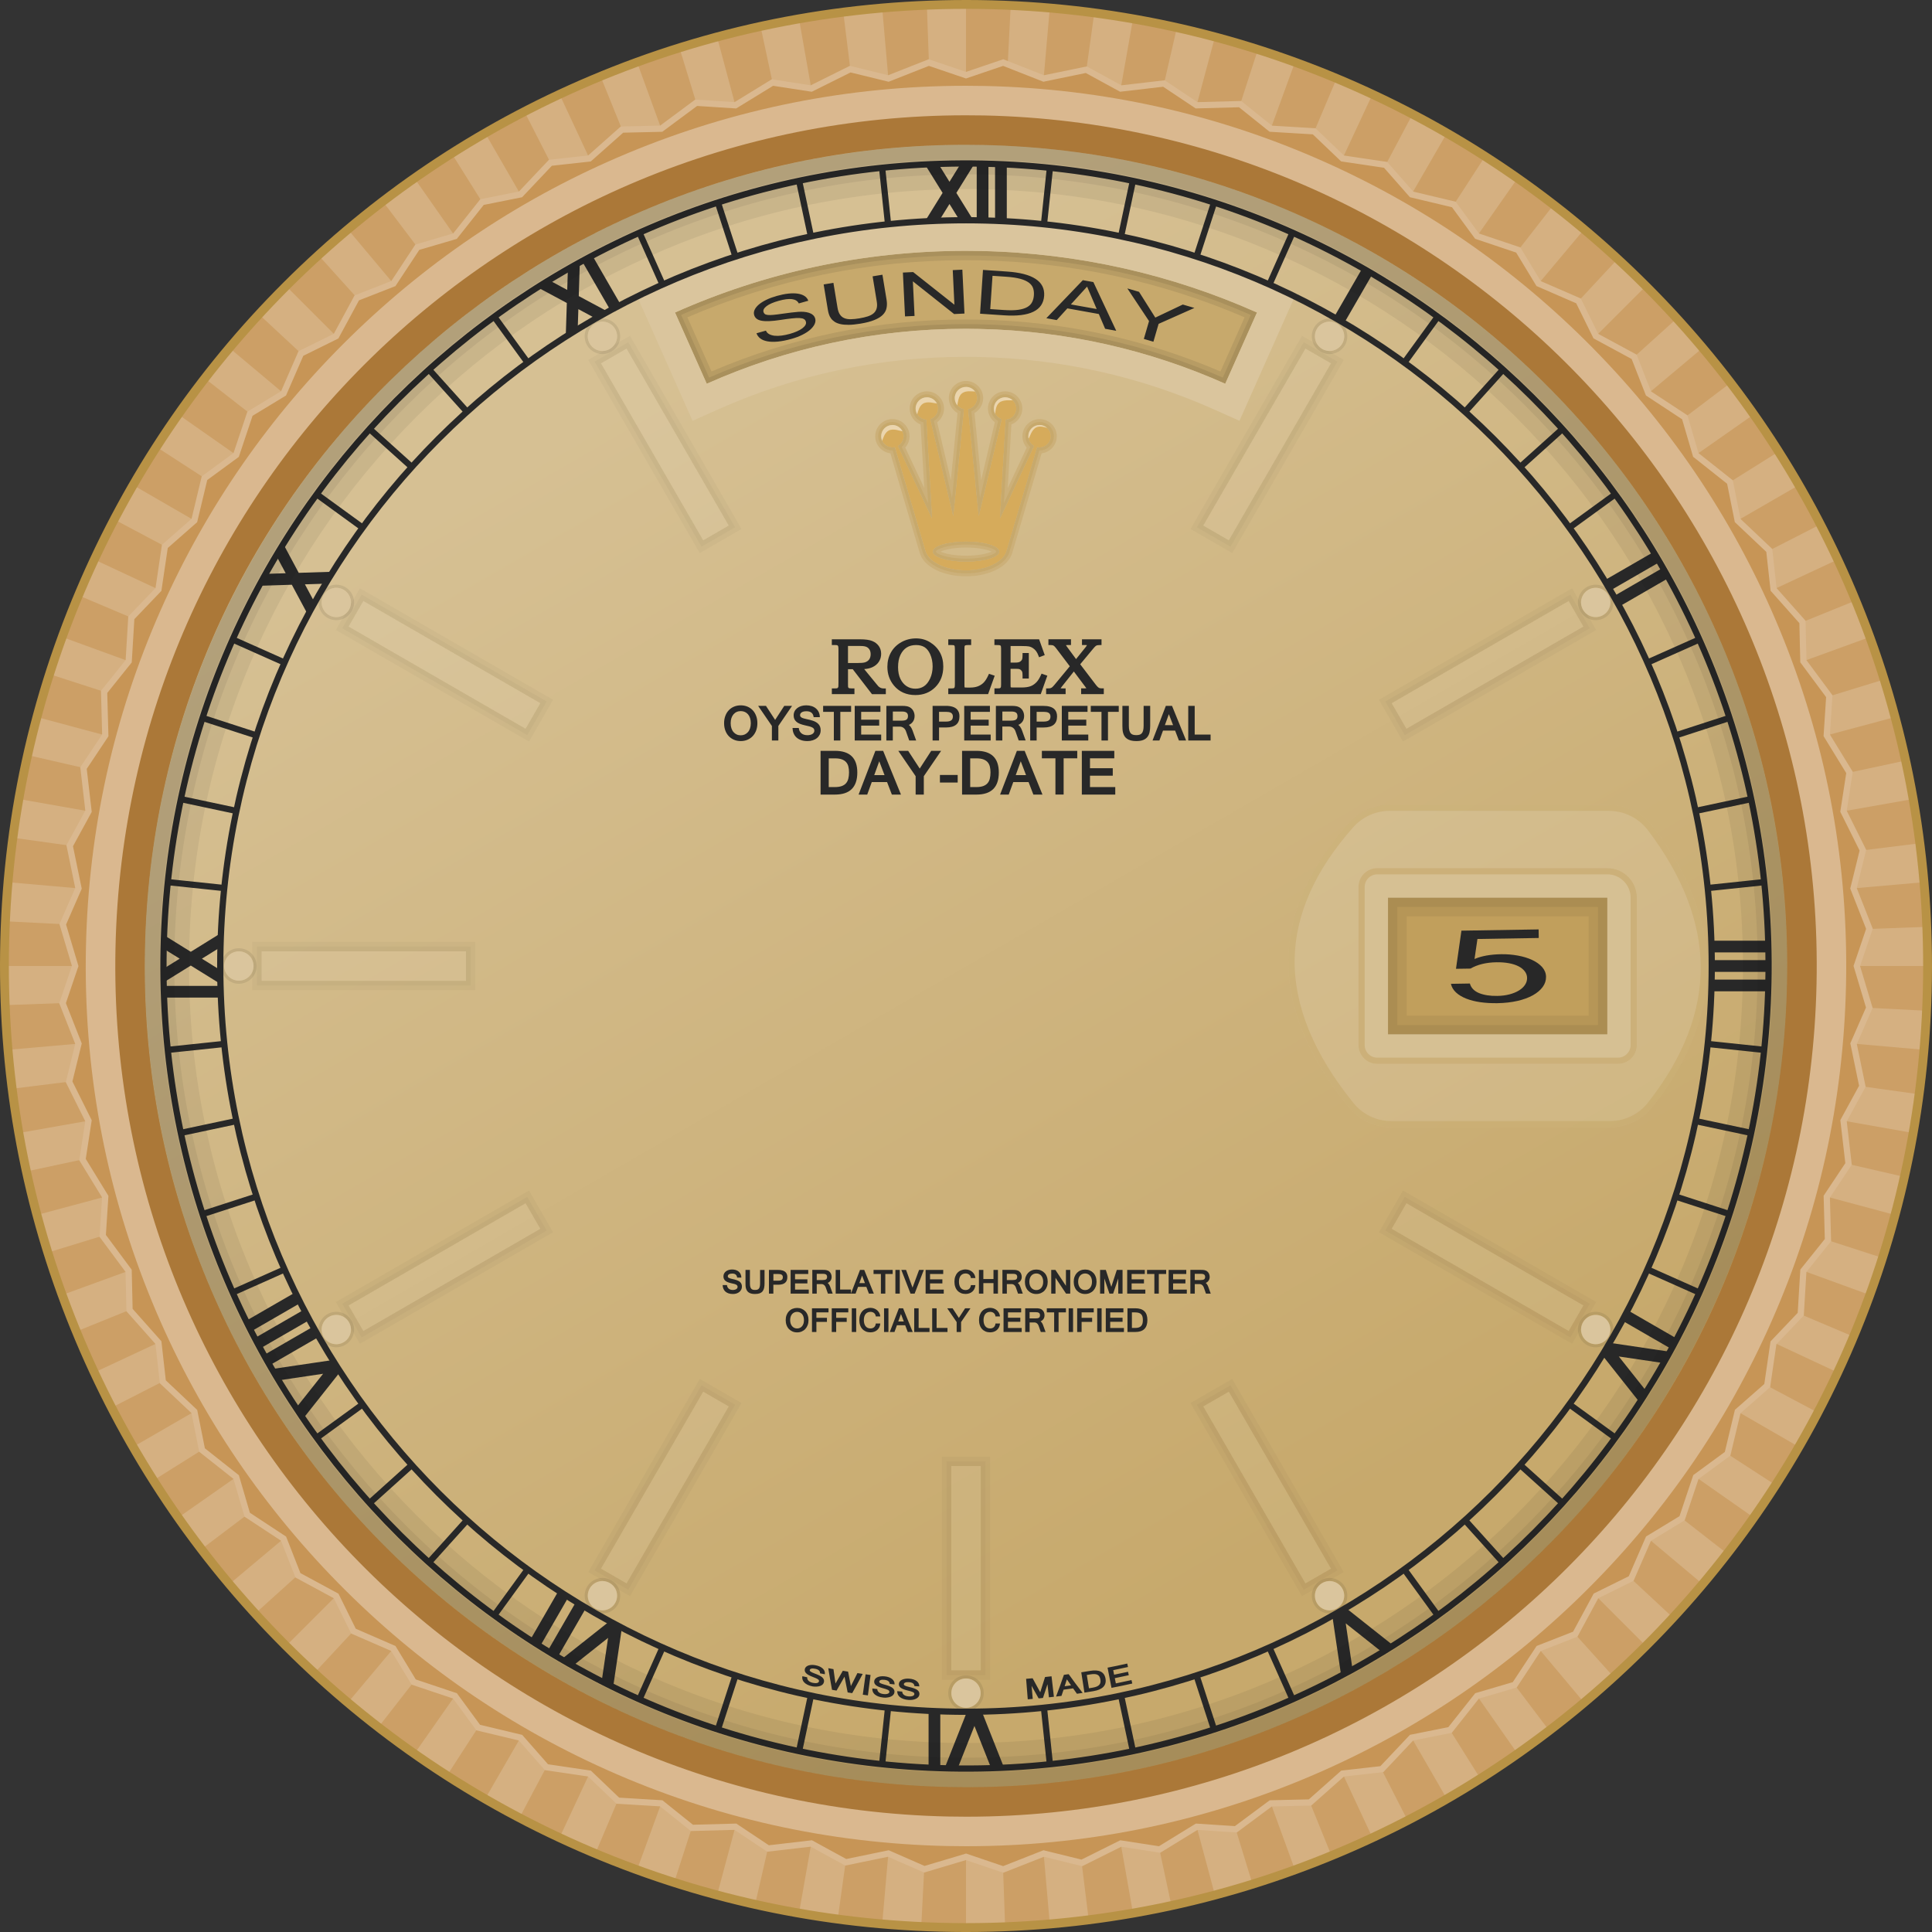 <?xml version="1.0" encoding="utf-8"?>
<svg version="1.1" id="Background" xmlns="http://www.w3.org/2000/svg" xmlns:xlink="http://www.w3.org/1999/xlink" x="0px" y="0px"
	 viewBox="0 0 620 620" style="enable-background:new 0 0 620 620;" xml:space="preserve">
<rect x="0" y="0" width="620" height="620" fill="#333333" stroke="none"/>
<style type="text/css">
	.st0{fill:#C19F5C;}
	.st1{fill:#C7A96C;}
	.st2{fill:url(#Background_Cutouts_1_);}
	.st3{opacity:0.08;}
	.st4{fill:#DAC59D;}
	.st5{opacity:0.13;}
	.st6{fill:#FFFFFF;}
	.st7{opacity:0.25;}
	.st8{fill:#B89245;}
	.st9{fill:#D6C093;}
	.st10{fill:#CCB079;}
	.st11{opacity:0.06;}
	.st12{opacity:0.03;}
	.st13{opacity:0.08;fill:#FFFFFF;}
	.st14{fill:none;stroke:#282828;stroke-width:2;stroke-miterlimit:10;}
	.st15{fill:#282828;}
	.st16{fill:#D5B081;}
	.st17{fill:#CC9F66;}
	.st18{fill:#C79556;stroke:#DAB88F;stroke-width:2;stroke-miterlimit:10;}
	.st19{fill:#DAB88F;}
	.st20{fill:#AB7838;}
	.st21{fill:#D6AB5B;}
	.st22{opacity:0.5;fill:#FFFFFF;}
</style>
<ellipse id="Background_1_" transform="matrix(3.490652e-003 -1 1 3.490652e-003 -1.08 618.916)" class="st0" cx="310" cy="310" rx="289.77" ry="289.77"/>
<rect id="Days_Backing" x="208.67" y="73.26" class="st1" width="207.39" height="63.45"/>
<linearGradient id="Background_Cutouts_1_" gradientUnits="userSpaceOnUse" x1="203.698" y1="125.933" x2="416.488" y2="494.224">
	<stop  offset="0" style="stop-color:#D6C093"/>
	<stop  offset="1" style="stop-color:#C7A96C"/>
</linearGradient>
<path id="Background_Cutouts" class="st2" d="M310.92,46.3C165.33,45.79,46.89,163.41,46.38,309
	c-0.51,145.59,117.11,264.03,262.7,264.54c145.59,0.51,264.03-117.11,264.54-262.7S456.51,46.81,310.92,46.3z M393.19,123.15
	c-24.16-10.77-50.81-17-78.91-17.59c-31.14-0.65-60.8,5.69-87.47,17.59l-10.18-22.86c29.94-13.35,63.23-20.47,98.17-19.74
	c31.54,0.66,61.46,7.65,88.57,19.74L393.19,123.15z M445.42,331.94v-43.88h70.39v43.88H445.42z"/>
<g id="Day_Outer" class="st3">
	<path d="M309.91,83.5c1.6,0,3.23,0.02,4.83,0.05c29.43,0.62,57.89,6.76,84.66,18.28l-7.74,17.38
		c-24.46-10.48-50.45-16.08-77.32-16.64c-1.47-0.03-2.96-0.05-4.43-0.05c-28.33,0-55.76,5.61-81.58,16.69l-7.74-17.38
		C248.86,89.66,278.89,83.5,309.91,83.5L309.91,83.5 M309.9,80.5c-33.16,0-64.74,7.06-93.27,19.79l10.18,22.86
		c25.43-11.34,53.56-17.64,83.11-17.64c1.45,0,2.91,0.02,4.37,0.05c28.1,0.59,54.76,6.82,78.91,17.59l10.18-22.86
		c-27.11-12.08-57.03-19.08-88.57-19.74C313.17,80.52,311.53,80.5,309.9,80.5L309.9,80.5z"/>
</g>
<g id="Day_Inner" class="st3">
	<path d="M309.9,82L309.9,82c1.61,0,3.25,0.02,4.87,0.05c30.13,0.63,59.26,7.02,86.61,19l-8.96,20.12
		c-24.67-10.78-50.95-16.54-78.12-17.11c-1.46-0.03-2.94-0.05-4.4-0.05c-28.62,0-56.31,5.77-82.35,17.16l-8.96-20.12
		C247.46,88.41,278.17,82,309.9,82 M309.9,80.5c-33.16,0-64.74,7.06-93.27,19.79l10.18,22.86c25.43-11.34,53.56-17.64,83.11-17.64
		c1.45,0,2.91,0.02,4.37,0.05c28.1,0.59,54.76,6.82,78.91,17.59l10.18-22.86c-27.11-12.08-57.03-19.08-88.57-19.74
		C313.17,80.52,311.53,80.5,309.9,80.5L309.9,80.5z"/>
</g>
<g id="Day_Slope">
	<path class="st4" d="M309.9,80.5c1.63,0,3.26,0.02,4.9,0.05c31.54,0.66,61.46,7.65,88.57,19.74l-10.18,22.86
		c-24.16-10.77-50.81-17-78.91-17.59c-1.46-0.03-2.91-0.05-4.37-0.05c-29.55,0-57.68,6.29-83.11,17.64l-10.18-22.86
		C245.17,87.56,276.75,80.5,309.9,80.5 M309.9,71.5L309.9,71.5c-33.72,0-66.34,6.92-96.94,20.57l-8.21,3.66l3.66,8.22l10.18,22.86
		l3.66,8.23l8.23-3.67c25.08-11.18,51.8-16.86,79.44-16.85c1.39,0,2.79,0.01,4.18,0.04c26.27,0.55,51.65,6.21,75.44,16.81l8.22,3.67
		l3.66-8.23l10.18-22.86l3.66-8.22l-8.22-3.66c-29.03-12.94-60-19.84-92.04-20.52C313.3,71.52,311.59,71.5,309.9,71.5L309.9,71.5z"
		/>
</g>
<g id="Date_Slope" class="st5">
	<path class="st6" d="M530.44,265.25c-3.33-4.4-8.51-7.01-14.02-7.01H445.9c-5,0-9.77,2.14-13.1,5.88
		c-24.71,27.81-26.86,57.95-0.06,91.08c3.34,4.14,8.36,6.57,13.68,6.57h70.21c5.35,0,10.42-2.44,13.74-6.64
		C554.09,325.05,553.04,295.1,530.44,265.25z M515.81,331.94h-70.39v-43.88h70.39V331.94z"/>
</g>
<g id="Date_Slope_Shadow" class="st7">
	<path class="st8" d="M516.42,260.23c4.83,0,9.48,2.33,12.43,6.22c11.12,14.68,16.82,29.37,16.93,43.67
		c0.12,14.61-5.59,29.33-16.97,43.76c-2.95,3.74-7.38,5.88-12.17,5.88h-70.21c-4.71,0-9.13-2.12-12.12-5.83
		c-12.77-15.8-19.11-31.36-18.84-46.25c0.26-14.26,6.6-28.48,18.84-42.25c2.94-3.31,7.17-5.21,11.6-5.21H516.42 M516.42,258.23
		H445.9c-5,0-9.77,2.14-13.1,5.88c-24.71,27.81-26.86,57.95-0.06,91.08c3.34,4.14,8.36,6.57,13.68,6.57h70.21
		c5.35,0,10.42-2.44,13.74-6.64c23.71-30.07,22.67-60.02,0.06-89.88C527.11,260.85,521.93,258.23,516.42,258.23L516.42,258.23z"/>
</g>
<path id="Date_Transition" class="st9" d="M515.81,278.59h-73.82c-3.33,0-6.04,2.7-6.04,6.04v50.74c0,3.33,2.7,6.04,6.04,6.04h77.26
	c3.33,0,6.04-2.7,6.04-6.04v-47.31C525.28,282.83,521.04,278.59,515.81,278.59z M515.81,331.94h-70.39v-43.88h70.39V331.94z"/>
<g id="Date_Trans_Shadow">
	<g>
		<path class="st10" d="M515.81,280.59c4.12,0,7.47,3.35,7.47,7.47v47.31c0,2.23-1.81,4.04-4.04,4.04h-77.26
			c-2.23,0-4.04-1.81-4.04-4.04v-50.74c0-2.23,1.81-4.04,4.04-4.04H515.81 M515.81,278.59h-73.82c-3.33,0-6.04,2.7-6.04,6.04v50.74
			c0,3.33,2.7,6.04,6.04,6.04h77.26c3.33,0,6.04-2.7,6.04-6.04v-47.31C525.28,282.83,521.04,278.59,515.81,278.59L515.81,278.59z"/>
	</g>
</g>
<g id="DateOuter" class="st11">
	<path d="M509.81,294.06v31.88h-58.39v-31.88H509.81 M515.81,288.06h-70.39v43.88h70.39V288.06L515.81,288.06z"/>
</g>
<g id="DateInner" class="st11">
	<path d="M512.81,291.06v37.88h-64.39v-37.88H512.81 M515.81,288.06h-70.39v43.88h70.39V288.06L515.81,288.06z"/>
</g>
<g id="Hour_Markers_Outside" class="st12">
	<path d="M418.93,111.87l8.2,4.73l-32.79,56.79l-8.2-4.73L418.93,111.87 M201.07,111.87l32.79,56.79l-8.2,4.73l-32.79-56.79
		L201.07,111.87 M503.4,192.87l4.73,8.2l-56.79,32.79l-4.73-8.2L503.4,192.87 M116.6,192.87l56.79,32.79l-4.73,8.2l-56.79-32.79
		L116.6,192.87 M149.53,305.27v9.47H83.95v-9.47H149.53 M451.34,386.14l56.79,32.79l-4.73,8.2l-56.79-32.79L451.34,386.14
		 M168.66,386.14l4.73,8.2l-56.79,32.79l-4.73-8.2L168.66,386.14 M394.34,446.61l32.79,56.79l-8.2,4.73l-32.79-56.79L394.34,446.61
		 M225.66,446.61l8.2,4.73l-32.79,56.79l-8.2-4.73L225.66,446.61 M314.73,470.47v65.58h-9.47v-65.58H314.73 M417.83,107.77l-1.5,2.6
		l-32.79,56.79l-1.5,2.6l2.6,1.5l8.2,4.73l2.6,1.5l1.5-2.6l32.79-56.79l1.5-2.6l-2.6-1.5l-8.2-4.73L417.83,107.77L417.83,107.77z
		 M202.17,107.77l-2.6,1.5l-8.2,4.73l-2.6,1.5l1.5,2.6l32.79,56.79l1.5,2.6l2.6-1.5l8.2-4.73l2.6-1.5l-1.5-2.6l-32.79-56.79
		L202.17,107.77L202.17,107.77z M504.5,188.78l-2.6,1.5l-56.79,32.79l-2.6,1.5l1.5,2.6l4.73,8.2l1.5,2.6l2.6-1.5l56.79-32.79
		l2.6-1.5l-1.5-2.6l-4.73-8.2L504.5,188.78L504.5,188.78z M115.5,188.78l-1.5,2.6l-4.73,8.2l-1.5,2.6l2.6,1.5l56.79,32.79l2.6,1.5
		l1.5-2.6l4.73-8.2l1.5-2.6l-2.6-1.5l-56.79-32.79L115.5,188.78L115.5,188.78z M152.53,302.27h-3H83.95h-3v3v9.47v3h3h65.58h3v-3
		v-9.47V302.27L152.53,302.27z M450.24,382.04l-1.5,2.6l-4.73,8.2l-1.5,2.6l2.6,1.5l56.79,32.79l2.6,1.5l1.5-2.6l4.73-8.2l1.5-2.6
		l-2.6-1.5l-56.79-32.79L450.24,382.04L450.24,382.04z M169.76,382.04l-2.6,1.5l-56.79,32.79l-2.6,1.5l1.5,2.6l4.73,8.2l1.5,2.6
		l2.6-1.5l56.79-32.79l2.6-1.5l-1.5-2.6l-4.73-8.2L169.76,382.04L169.76,382.04z M395.43,442.51l-2.6,1.5l-8.2,4.73l-2.6,1.5
		l1.5,2.6l32.79,56.79l1.5,2.6l2.6-1.5l8.2-4.73l2.6-1.5l-1.5-2.6l-32.79-56.79L395.43,442.51L395.43,442.51z M224.57,442.51
		l-1.5,2.6l-32.79,56.79l-1.5,2.6l2.6,1.5l8.2,4.73l2.6,1.5l1.5-2.6l32.79-56.79l1.5-2.6l-2.6-1.5l-8.2-4.73L224.57,442.51
		L224.57,442.51z M317.73,467.47h-3h-9.47h-3v3v65.58v3h3h9.47h3v-3v-65.58V467.47L317.73,467.47z"/>
</g>
<g id="Hour_Markers_Inside" class="st12">
	<path d="M418.93,111.87l8.2,4.73l-32.79,56.79l-8.2-4.73L418.93,111.87 M201.07,111.87l32.79,56.79l-8.2,4.73l-32.79-56.79
		L201.07,111.87 M503.4,192.87l4.73,8.2l-56.79,32.79l-4.73-8.2L503.4,192.87 M116.6,192.87l56.79,32.79l-4.73,8.2l-56.79-32.79
		L116.6,192.87 M149.53,305.27v9.47H83.95v-9.47H149.53 M451.34,386.14l56.79,32.79l-4.73,8.2l-56.79-32.79L451.34,386.14
		 M168.66,386.14l4.73,8.2l-56.79,32.79l-4.73-8.2L168.66,386.14 M394.34,446.61l32.79,56.79l-8.2,4.73l-32.79-56.79L394.34,446.61
		 M225.66,446.61l8.2,4.73l-32.79,56.79l-8.2-4.73L225.66,446.61 M314.73,470.47v65.58h-9.47v-65.58H314.73 M418.38,109.82
		l-0.75,1.3l-32.79,56.79l-0.75,1.3l1.3,0.75l8.2,4.73l1.3,0.75l0.75-1.3l32.79-56.79l0.75-1.3l-1.3-0.75l-8.2-4.73L418.38,109.82
		L418.38,109.82z M201.62,109.82l-1.3,0.75l-8.2,4.73l-1.3,0.75l0.75,1.3l32.79,56.79l0.75,1.3l1.3-0.75l8.2-4.73l1.3-0.75
		l-0.75-1.3l-32.79-56.79L201.62,109.82L201.62,109.82z M503.95,190.82l-1.3,0.75l-56.79,32.79l-1.3,0.75l0.75,1.3l4.73,8.2
		l0.75,1.3l1.3-0.75l56.79-32.79l1.3-0.75l-0.75-1.3l-4.73-8.2L503.95,190.82L503.95,190.82z M116.05,190.82l-0.75,1.3l-4.73,8.2
		l-0.75,1.3l1.3,0.75l56.79,32.79l1.3,0.75l0.75-1.3l4.73-8.2l0.75-1.3l-1.3-0.75l-56.79-32.79L116.05,190.82L116.05,190.82z
		 M151.03,303.77h-1.5H83.95h-1.5v1.5v9.47v1.5h1.5h65.58h1.5v-1.5v-9.47V303.77L151.03,303.77z M450.79,384.09l-0.75,1.3l-4.73,8.2
		l-0.75,1.3l1.3,0.75l56.79,32.79l1.3,0.75l0.75-1.3l4.73-8.2l0.75-1.3l-1.3-0.75l-56.79-32.79L450.79,384.09L450.79,384.09z
		 M169.21,384.09l-1.3,0.75l-56.79,32.79l-1.3,0.75l0.75,1.3l4.73,8.2l0.75,1.3l1.3-0.75l56.79-32.79l1.3-0.75l-0.75-1.3l-4.73-8.2
		L169.21,384.09L169.21,384.09z M394.89,444.56l-1.3,0.75l-8.2,4.73l-1.3,0.75l0.75,1.3l32.79,56.79l0.75,1.3l1.3-0.75l8.2-4.73
		l1.3-0.75l-0.75-1.3l-32.79-56.79L394.89,444.56L394.89,444.56z M225.11,444.56l-0.75,1.3l-32.79,56.79l-0.75,1.3l1.3,0.75
		l8.2,4.73l1.3,0.75l0.75-1.3l32.79-56.79l0.75-1.3l-1.3-0.75l-8.2-4.73L225.11,444.56L225.11,444.56z M316.23,468.97h-1.5h-9.47
		h-1.5v1.5v65.58v1.5h1.5h9.47h1.5v-1.5v-65.58V468.97L316.23,468.97z"/>
</g>
<path id="Hour_Markers" class="st13" d="M201.07,111.87l32.79,56.79l-8.2,4.73l-32.79-56.79L201.07,111.87z M111.87,201.07
	l56.79,32.79l4.73-8.2l-56.79-32.79L111.87,201.07z M149.53,305.27H83.95v9.47h65.58V305.27z M168.66,386.14l-56.79,32.79l4.73,8.2
	l56.79-32.79L168.66,386.14z M225.66,446.61l-32.79,56.79l8.2,4.73l32.79-56.79L225.66,446.61z M305.27,470.47v65.58h9.47v-65.58
	H305.27z M386.14,451.34l32.79,56.79l8.2-4.73l-32.79-56.79L386.14,451.34z M446.61,394.34l56.79,32.79l4.73-8.2l-56.79-32.79
	L446.61,394.34z M451.34,233.86l56.79-32.79l-4.73-8.2l-56.79,32.79L451.34,233.86z M386.14,168.66l8.2,4.73l32.79-56.79l-8.2-4.73
	L386.14,168.66z"/>
<g id="Hour_Dots_Stroke" class="st3">
	<path d="M426.67,103.22c0.8,0,1.61,0.2,2.35,0.63c2.25,1.3,3.02,4.17,1.72,6.42c-0.87,1.51-2.45,2.35-4.07,2.35
		c-0.8,0-1.61-0.2-2.35-0.63c-2.25-1.3-3.02-4.17-1.72-6.42C423.47,104.06,425.05,103.22,426.67,103.22 M193.32,103.22
		c1.62,0,3.2,0.84,4.07,2.35c1.3,2.25,0.53,5.12-1.72,6.42c-0.74,0.43-1.55,0.63-2.35,0.63c-1.62,0-3.2-0.84-4.07-2.35
		c-1.3-2.25-0.53-5.12,1.72-6.42C191.72,103.42,192.53,103.22,193.32,103.22 M512.08,188.63c1.62,0,3.2,0.84,4.07,2.35
		c1.3,2.25,0.53,5.12-1.72,6.42c-0.74,0.43-1.55,0.63-2.35,0.63c-1.62,0-3.2-0.84-4.07-2.35c-1.3-2.25-0.53-5.12,1.72-6.42
		C510.47,188.83,511.28,188.63,512.08,188.63 M107.92,188.63c0.8,0,1.61,0.2,2.35,0.63c2.25,1.3,3.02,4.17,1.72,6.42
		c-0.87,1.51-2.45,2.35-4.07,2.35c-0.8,0-1.61-0.2-2.35-0.63c-2.25-1.3-3.02-4.17-1.72-6.42
		C104.72,189.47,106.3,188.63,107.92,188.63 M76.66,305.3c2.6,0,4.7,2.1,4.7,4.7c0,2.6-2.1,4.7-4.7,4.7c-2.6,0-4.7-2.1-4.7-4.7
		C71.96,307.4,74.06,305.3,76.66,305.3 M512.08,421.97c0.8,0,1.61,0.2,2.35,0.63c2.25,1.3,3.02,4.17,1.72,6.42
		c-0.87,1.51-2.45,2.35-4.07,2.35c-0.8,0-1.61-0.2-2.35-0.63c-2.25-1.3-3.02-4.17-1.72-6.42
		C508.88,422.81,510.46,421.97,512.08,421.97 M107.92,421.97c1.62,0,3.2,0.84,4.07,2.35c1.3,2.25,0.53,5.12-1.72,6.42
		c-0.74,0.43-1.55,0.63-2.35,0.63c-1.62,0-3.2-0.84-4.07-2.35c-1.3-2.25-0.53-5.12,1.72-6.42
		C106.31,422.17,107.12,421.97,107.92,421.97 M426.67,507.38c1.62,0,3.2,0.84,4.07,2.35c1.3,2.25,0.53,5.12-1.72,6.42
		c-0.74,0.43-1.55,0.63-2.35,0.63c-1.62,0-3.2-0.84-4.07-2.35c-1.3-2.25-0.53-5.12,1.72-6.42
		C425.06,507.58,425.87,507.38,426.67,507.38 M193.33,507.38c0.8,0,1.61,0.2,2.35,0.63c2.25,1.3,3.02,4.17,1.72,6.42
		c-0.87,1.51-2.45,2.35-4.07,2.35c-0.8,0-1.61-0.2-2.35-0.63c-2.25-1.3-3.02-4.17-1.72-6.42
		C190.13,508.22,191.71,507.38,193.33,507.38 M310,538.64c2.6,0,4.7,2.1,4.7,4.7s-2.1,4.7-4.7,4.7c-2.6,0-4.7-2.1-4.7-4.7
		S307.4,538.64,310,538.64 M426.67,102.22c-2.03,0-3.93,1.09-4.94,2.85c-1.57,2.72-0.64,6.21,2.09,7.79
		c0.87,0.5,1.85,0.76,2.85,0.76c2.03,0,3.93-1.09,4.94-2.85c1.57-2.72,0.64-6.21-2.09-7.79
		C428.65,102.48,427.67,102.22,426.67,102.22L426.67,102.22z M193.32,102.22L193.32,102.22c-1,0-1.98,0.26-2.85,0.76
		c-2.72,1.57-3.66,5.06-2.09,7.79c1.02,1.76,2.91,2.85,4.94,2.85c1,0,1.98-0.26,2.85-0.76c2.72-1.57,3.66-5.06,2.09-7.79
		C197.25,103.31,195.36,102.22,193.32,102.22L193.32,102.22z M512.08,187.63c-1,0-1.98,0.26-2.85,0.76
		c-1.32,0.76-2.26,1.99-2.66,3.46c-0.39,1.47-0.19,3.01,0.57,4.32c1.02,1.76,2.91,2.85,4.94,2.85c1,0,1.98-0.26,2.85-0.76
		c1.32-0.76,2.26-1.99,2.66-3.46c0.39-1.47,0.19-3.01-0.57-4.32C516,188.72,514.11,187.63,512.08,187.63L512.08,187.63z
		 M107.92,187.63c-2.03,0-3.93,1.09-4.94,2.85c-0.76,1.32-0.96,2.85-0.57,4.32c0.39,1.47,1.34,2.7,2.66,3.46
		c0.87,0.5,1.85,0.76,2.85,0.76c2.03,0,3.93-1.09,4.94-2.85c0.76-1.32,0.96-2.85,0.57-4.32c-0.39-1.47-1.34-2.7-2.66-3.46
		C109.9,187.89,108.92,187.63,107.92,187.63L107.92,187.63z M76.66,304.3c-3.14,0-5.7,2.56-5.7,5.7s2.56,5.7,5.7,5.7
		c3.14,0,5.7-2.56,5.7-5.7S79.8,304.3,76.66,304.3L76.66,304.3z M512.08,420.97c-2.03,0-3.93,1.09-4.94,2.85
		c-1.57,2.72-0.64,6.21,2.09,7.79c0.87,0.5,1.85,0.76,2.85,0.76c2.03,0,3.93-1.09,4.94-2.85c1.57-2.72,0.64-6.21-2.09-7.79
		C514.06,421.23,513.08,420.97,512.08,420.97L512.08,420.97z M107.92,420.97c-1,0-1.98,0.26-2.85,0.76
		c-1.32,0.76-2.26,1.99-2.66,3.46c-0.39,1.47-0.19,3.01,0.57,4.32c1.02,1.76,2.91,2.85,4.94,2.85c1,0,1.98-0.26,2.85-0.76
		c2.72-1.57,3.66-5.06,2.09-7.79C111.84,422.06,109.95,420.97,107.92,420.97L107.92,420.97z M426.67,506.38
		c-1,0-1.98,0.26-2.85,0.76c-2.72,1.57-3.66,5.06-2.09,7.79c1.02,1.76,2.91,2.85,4.94,2.85c1,0,1.98-0.26,2.85-0.76
		c1.32-0.76,2.26-1.99,2.66-3.46c0.39-1.47,0.19-3.01-0.57-4.32C430.59,507.47,428.7,506.38,426.67,506.38L426.67,506.38z
		 M193.33,506.38c-2.03,0-3.93,1.09-4.94,2.85c-1.57,2.72-0.64,6.21,2.09,7.79c0.87,0.5,1.85,0.76,2.85,0.76
		c2.03,0,3.93-1.09,4.94-2.85c0.76-1.32,0.96-2.85,0.57-4.32c-0.39-1.47-1.34-2.7-2.66-3.46
		C195.31,506.64,194.33,506.38,193.33,506.38L193.33,506.38z M310,537.64c-3.14,0-5.7,2.56-5.7,5.7s2.56,5.7,5.7,5.7
		c3.14,0,5.7-2.56,5.7-5.7S313.14,537.64,310,537.64L310,537.64z"/>
</g>
<path id="Hour_Dots" class="st4" d="M197.4,105.57c1.3,2.25,0.53,5.12-1.72,6.42c-2.25,1.3-5.12,0.53-6.42-1.72
	c-1.3-2.25-0.53-5.12,1.72-6.42S196.1,103.32,197.4,105.57z M103.85,190.98c-1.3,2.25-0.53,5.12,1.72,6.42
	c2.25,1.3,5.12,0.53,6.42-1.72c1.3-2.25,0.53-5.12-1.72-6.42C108.02,187.96,105.15,188.73,103.85,190.98z M71.96,310
	c0,2.6,2.1,4.7,4.7,4.7s4.7-2.1,4.7-4.7c0-2.6-2.1-4.7-4.7-4.7S71.96,307.4,71.96,310z M103.85,429.02c1.3,2.25,4.17,3.02,6.42,1.72
	c2.25-1.3,3.02-4.17,1.72-6.42s-4.17-3.02-6.42-1.72S102.55,426.77,103.85,429.02z M190.98,516.15c2.25,1.3,5.12,0.53,6.42-1.72
	c1.3-2.25,0.53-5.12-1.72-6.42c-2.25-1.3-5.12-0.53-6.42,1.72C187.96,511.98,188.73,514.85,190.98,516.15z M310,548.04
	c2.6,0,4.7-2.1,4.7-4.7c0-2.6-2.1-4.7-4.7-4.7c-2.6,0-4.7,2.1-4.7,4.7C305.3,545.94,307.4,548.04,310,548.04z M429.02,516.15
	c2.25-1.3,3.02-4.17,1.72-6.42c-1.3-2.25-4.17-3.02-6.42-1.72c-2.25,1.3-3.02,4.17-1.72,6.42S426.77,517.45,429.02,516.15z
	 M516.15,429.02c1.3-2.25,0.53-5.12-1.72-6.42c-2.25-1.3-5.12-0.53-6.42,1.72c-1.3,2.25-0.53,5.12,1.72,6.42
	C511.98,432.04,514.85,431.27,516.15,429.02z M516.15,190.98c-1.3-2.25-4.17-3.02-6.42-1.72c-2.25,1.3-3.02,4.17-1.72,6.42
	c1.3,2.25,4.17,3.02,6.42,1.72C516.68,196.1,517.45,193.23,516.15,190.98z M429.02,103.85c-2.25-1.3-5.12-0.53-6.42,1.72
	c-1.3,2.25-0.53,5.12,1.72,6.42s5.12,0.53,6.42-1.72S431.27,105.15,429.02,103.85z"/>
<path id="Minute_Markings" class="st14" d="M549.32,310c0,132.17-107.15,239.32-239.32,239.32S70.68,442.17,70.68,310
	S177.83,70.68,310,70.68S549.32,177.83,549.32,310z M283.08,53.86l1.89,17.94 M256.45,58.08l3.75,17.64 M230.41,65.06l5.57,17.16
	 M212.58,91.2l-7.34-16.48 M158.62,101.64l10.6,14.59 M137.67,118.6l12.07,13.41 M118.6,137.67l13.41,12.07 M101.64,158.62
	l14.59,10.6 M91.2,212.58l-16.48-7.34 M65.06,230.41l17.16,5.57 M58.08,256.45l17.64,3.75 M53.86,283.08l17.94,1.89 M53.86,336.92
	l17.94-1.89 M58.08,363.55l17.64-3.75 M65.06,389.59l17.16-5.57 M91.2,407.42l-16.48,7.34 M101.64,461.38l14.59-10.6 M118.6,482.33
	l13.41-12.07 M137.67,501.4l12.07-13.41 M158.62,518.36l10.6-14.59 M205.24,545.28l7.34-16.48 M230.41,554.94l5.57-17.16
	 M256.45,561.92l3.75-17.64 M283.08,566.14l1.89-17.94 M336.92,566.14l-1.89-17.94 M363.55,561.92l-3.75-17.64 M384.01,537.79
	l5.57,17.16 M414.76,545.28l-7.34-16.48 M461.38,518.36l-10.6-14.59 M482.33,501.4l-12.07-13.41 M501.4,482.33l-13.41-12.07
	 M518.36,461.38l-14.59-10.6 M528.8,407.42l16.48,7.34 M554.94,389.59l-17.16-5.57 M544.28,359.8l17.64,3.75 M566.14,336.92
	l-17.94-1.89 M566.14,283.08l-17.94,1.89 M561.92,256.45l-17.64,3.75 M554.94,230.41l-17.16,5.57 M545.28,205.24l-16.48,7.34
	 M518.36,158.62l-14.59,10.6 M501.4,137.67l-13.41,12.07 M482.33,118.6l-12.07,13.41 M450.78,116.23l10.6-14.59 M414.76,74.72
	l-7.34,16.48 M389.59,65.06l-5.57,17.16 M363.55,58.08l-3.75,17.64 M335.04,71.8l1.89-17.94 M315.39,52.51
	C173.18,49.53,55.49,162.4,52.51,304.61c-2.98,142.21,109.89,259.91,252.1,262.89s259.91-109.89,262.89-252.1
	S457.6,55.49,315.39,52.51z"/>
<path id="Hour_Numbers_1_" class="st15" d="M317.2,52.51v17.92h-3.76V52.51H317.2z M319.33,52.68v17.77l3.76,0.22v-17.5
	L319.33,52.68z M312.48,52.92l-4.13-0.47l-3.65,5.89l-3.49-5.63l-4.29,0.21l5.57,8.98l-5.57,8.98l4.37,0.08l3.41-5.5l3.37,5.43
	l4.41-0.01l-5.57-8.98L312.48,52.92z M567.05,301.88h-17.92v3.76h17.92V301.88z M567.05,308.12h-17.92v3.76h17.92V308.12z
	 M567.05,314.36h-17.92v3.76h17.92V314.36z M301.75,567.09v-17.92h-3.76v17.92H301.75z M322.01,566.77l-6.96-17.59l-4.69,0
	l-6.96,17.59l3.9,0.77l5.41-13.66l5.42,13.68L322.01,566.77z M70.62,316.38H52.71v3.76h17.92V316.38z M70.21,315.43l0.47-4.13
	l-5.89-3.65l5.63-3.49l-0.21-4.29l-8.98,5.57l-8.98-5.57l-0.08,4.37l5.5,3.41l-5.43,3.37l0.01,4.41l8.98-5.57L70.21,315.43z
	 M186.68,83.62l8.96,15.52l3.25-1.88l-8.96-15.52L186.68,83.62z M186.06,84.45l-3.81,1.66l-0.22,6.93l-5.84-3.13l-3.61,2.33
	l9.32,4.99l-0.34,10.56l3.83-2.11l0.21-6.47l5.63,3.02l3.82-2.22l-9.32-4.99L186.06,84.45z M98.65,196.97l2.47-3.34l-3.27-6.11
	l6.62-0.21l1.96-3.82l-10.56,0.34l-4.99-9.32l-2.26,3.74l3.06,5.71l-6.39,0.2l-2.2,3.83l10.56-0.34L98.65,196.97z M437.2,86.04
	l-8.89,15.39l3.15,2.07l8.75-15.15L437.2,86.04z M530.87,177.02l-15.52,8.96l1.88,3.25l15.52-8.96L530.87,177.02z M533.66,182.2
	l-15.39,8.89l1.69,3.36l15.15-8.75L533.66,182.2z M538.09,429.56l-15.52-8.96l-1.88,3.25l15.52,8.96L538.09,429.56z M535.33,433.7
	l-18.72-2.77l-2.35,4.06l11.75,14.83l2.61-3l-9.13-11.51l14.56,2.15L535.33,433.7z M446.37,527.46l-14.83-11.75l-4.06,2.34
	l2.77,18.72l3.76-1.29l-2.15-14.53l11.53,9.14L446.37,527.46z M179.05,531.61l8.96-15.52l-3.25-1.88l-8.96,15.52L179.05,531.61z
	 M196.75,541.46l2.77-18.72l-4.06-2.35l-14.83,11.75l3,2.61l11.51-9.13l-2.15,14.56L196.75,541.46z M173.31,528.3l8.96-15.52
	l-3.25-1.88l-8.96,15.52L173.31,528.3z M86.77,437.99l15.52-8.96l-1.88-3.25l-15.52,8.96L86.77,437.99z M97.18,455.37l11.75-14.83
	l-2.34-4.06l-18.72,2.77l1.29,3.76l14.53-2.15l-9.14,11.53L97.18,455.37z M83.68,432.63l15.52-8.96l-1.88-3.25l-15.52,8.96
	L83.68,432.63z M80.58,427.27l15.52-8.96l-1.88-3.25l-15.52,8.96L80.58,427.27z"/>
<g id="Light_Ribs">
	<path class="st16" d="M316.46,1.57C146.12-1.99,5.14,133.2,1.57,303.54S133.2,614.86,303.54,618.43
		c170.34,3.57,311.32-131.63,314.89-301.97C621.99,146.12,486.8,5.14,316.46,1.57z M593.75,315.94
		c-3.28,156.71-132.98,281.09-289.7,277.81c-156.71-3.28-281.09-132.98-277.81-289.7c3.28-156.71,132.98-281.09,289.7-277.81
		S597.03,159.23,593.75,315.94z"/>
</g>
<path id="Dark_Ribs" class="st17" d="M324.34,2L322.55,37H310V2H324.34z M283.16,3.18l3.05,34.86l12.5-1.09l-1.26-35.01L283.16,3.18
	z M256.52,6.68l6.08,34.46l12.36-2.18l-4.31-34.77L256.52,6.68z M230.28,12.5l9.06,33.8l12.12-3.25l-7.32-34.26L230.28,12.5z
	 M204.66,20.58l11.97,32.88l11.79-4.29l-10.28-33.5L204.66,20.58z M179.84,30.86l14.79,31.71l11.37-5.3L192.84,24.8L179.84,30.86z
	 M156,43.27l17.5,30.3l10.87-6.27l-15.94-31.2L156,43.27z M133.34,57.7l20.07,28.66l10.28-7.2l-18.6-29.69L133.34,57.7z
	 M112.02,74.06l22.49,26.8l9.61-8.07l-21.12-27.96L112.02,74.06z M92.21,92.21l24.74,24.74l8.87-8.87l-23.47-26.01L92.21,92.21z
	 M74.06,112.02l26.8,22.49l8.07-9.61l-25.65-23.87L74.06,112.02z M57.7,133.34l28.66,20.07l7.2-10.28l-27.63-21.54L57.7,133.34z
	 M43.27,156l30.3,17.5l6.27-10.87l-29.41-19.05L43.27,156z M30.86,179.84l31.71,14.79l5.3-11.37l-30.95-16.42L30.86,179.84z
	 M20.58,204.66l32.88,11.97l4.29-11.79l-32.27-13.66L20.58,204.66z M12.5,230.29l33.8,9.06l3.25-12.12l-33.33-10.79L12.5,230.29z
	 M6.68,256.52l34.46,6.08l2.18-12.36l-34.15-7.85L6.68,256.52z M3.18,283.16l34.86,3.05l1.09-12.5l-34.7-4.84L3.18,283.16z M2,310
	H37v-12.55L2,295.66V310z M3.18,336.84l34.86-3.05l-1.09-12.5l-35.01,1.26L3.18,336.84z M6.68,363.48l34.46-6.08l-2.18-12.36
	l-34.77,4.31L6.68,363.48z M12.5,389.72l33.8-9.06l-3.25-12.12l-34.26,7.32L12.5,389.72z M20.58,415.34l32.88-11.97l-4.29-11.79
	l-33.5,10.28L20.58,415.34z M30.86,440.16l31.71-14.79L57.27,414L24.8,427.16L30.86,440.16z M43.27,464l30.3-17.5l-6.27-10.87
	l-31.2,15.94L43.27,464z M57.7,486.66l28.66-20.07l-7.2-10.28l-29.69,18.6L57.7,486.66z M74.06,507.98l26.8-22.49l-8.07-9.61
	l-27.96,21.12L74.06,507.98z M92.21,527.79l24.74-24.74l-8.87-8.87l-26.01,23.47L92.21,527.79z M112.02,545.94l22.49-26.8
	l-9.61-8.07l-23.87,25.65L112.02,545.94z M133.34,562.3l20.07-28.66l-10.28-7.2l-21.54,27.63L133.34,562.3z M156,576.73l17.5-30.3
	l-10.87-6.27l-19.05,29.41L156,576.73z M179.84,589.14l14.79-31.71l-11.37-5.3l-16.42,30.95L179.84,589.14z M204.66,599.42
	l11.97-32.88l-11.79-4.29l-13.66,32.27L204.66,599.42z M230.29,607.5l9.06-33.8l-12.12-3.25l-10.79,33.33L230.29,607.5z
	 M256.52,613.32l6.08-34.46l-12.36-2.18l-7.85,34.15L256.52,613.32z M283.16,616.82l3.05-34.86l-12.5-1.09l-4.84,34.7L283.16,616.82
	z M310,618V583h-12.55l-1.8,34.99H310z M336.84,616.82l-3.05-34.86l-12.5,1.09l1.26,35.01L336.84,616.82z M363.48,613.32
	l-6.08-34.46l-12.36,2.18l4.31,34.77L363.48,613.32z M389.72,607.5l-9.06-33.8l-12.12,3.25l7.32,34.26L389.72,607.5z M415.34,599.42
	l-11.97-32.88l-11.79,4.29l10.28,33.5L415.34,599.42z M440.16,589.14l-14.79-31.71l-11.37,5.3l13.16,32.47L440.16,589.14z
	 M464,576.73l-17.5-30.3l-10.87,6.27l15.94,31.2L464,576.73z M486.66,562.3l-20.07-28.66l-10.28,7.2l18.6,29.69L486.66,562.3z
	 M507.98,545.94l-22.49-26.8l-9.61,8.07l21.12,27.96L507.98,545.94z M527.79,527.79l-24.74-24.74l-8.87,8.87l23.47,26.01
	L527.79,527.79z M545.94,507.98l-26.8-22.49l-8.07,9.61l25.65,23.87L545.94,507.98z M562.3,486.66l-28.66-20.07l-7.2,10.28
	l27.63,21.54L562.3,486.66z M576.73,464l-30.3-17.5l-6.27,10.87l29.41,19.05L576.73,464z M589.14,440.16l-31.71-14.79l-5.3,11.37
	l30.95,16.42L589.14,440.16z M599.42,415.34l-32.88-11.97l-4.29,11.79l32.27,13.66L599.42,415.34z M607.5,389.72l-33.8-9.06
	l-3.25,12.12l33.33,10.79L607.5,389.72z M613.32,363.48l-34.46-6.08l-2.18,12.36l34.15,7.85L613.32,363.48z M616.82,336.84
	l-34.86-3.05l-1.09,12.5l34.7,4.84L616.82,336.84z M618,310H583v12.55l34.99,1.8V310z M616.82,283.16l-34.86,3.05l1.09,12.5
	l35.01-1.26L616.82,283.16z M613.32,256.52l-34.46,6.08l2.18,12.36l34.77-4.31L613.32,256.52z M607.5,230.28l-33.8,9.06l3.25,12.12
	l34.26-7.32L607.5,230.28z M599.42,204.66l-32.88,11.97l4.29,11.79l33.5-10.28L599.42,204.66z M589.14,179.84l-31.71,14.79
	l5.3,11.37l32.47-13.16L589.14,179.84z M576.73,156l-30.3,17.5l6.27,10.87l31.2-15.94L576.73,156z M562.3,133.34l-28.66,20.07
	l7.2,10.28l29.69-18.6L562.3,133.34z M545.94,112.02l-26.8,22.49l8.07,9.61l27.96-21.12L545.94,112.02z M527.79,92.21l-24.74,24.74
	l8.87,8.87l26.01-23.47L527.79,92.21z M507.98,74.06l-22.49,26.8l9.61,8.07l23.87-25.65L507.98,74.06z M486.66,57.7l-20.07,28.66
	l10.28,7.2l21.54-27.63L486.66,57.7z M464,43.27l-17.5,30.3l10.87,6.27l19.05-29.41L464,43.27z M440.16,30.86l-14.79,31.71
	l11.37,5.3l16.42-30.95L440.16,30.86z M415.34,20.58l-11.97,32.88l11.79,4.29l13.66-32.27L415.34,20.58z M389.72,12.5l-9.06,33.8
	l12.12,3.25l10.79-33.33L389.72,12.5z M363.48,6.68l-6.08,34.46l12.36,2.18l7.85-34.15L363.48,6.68z M336.84,3.18l-3.05,34.86
	l12.5,1.09l4.84-34.7L336.84,3.18z"/>
<path id="Ribs_Shadow_1_" class="st18" d="M595.87,310l4.05-11.94l-5.11-12.98l3.01-12.25l-6.22-12.49l1.92-12.46l-7.3-11.9
	l0.82-12.57l-8.32-11.21l-0.29-12.61l-9.27-10.44l-1.38-12.52l-10.14-9.59l-2.48-12.36L544.21,146l-3.55-12.09l-11.64-7.65
	l-4.61-11.76l-12.28-6.64l-5.57-11.3l-12.8-5.56l-6.54-10.78L474,75.78l-7.46-10.17L453,62.39l-8.35-9.49l-13.81-2.05l-9.11-8.71
	l-13.93-0.84l-9.84-7.89l-13.96,0.38l-10.49-6.99l-13.86,1.61l-11.06-6.04l-13.67,2.82l-12.98-5.11L310,24.13l-11.94-4.05
	l-12.95,5.11l-12.27-3l-12.49,6.22l-12.46-1.92l-11.9,7.3l-12.58-0.81L212.2,41.3l-12.6,0.29l-10.44,9.27l-12.53,1.38l-9.59,10.14
	l-12.36,2.47l-8.67,10.94l-12.09,3.55L126.24,91l-11.74,4.59l-6.64,12.28l-11.3,5.58L91,126.23l-10.78,6.54L75.79,146l-10.17,7.46
	l-3.25,13.57l-9.47,8.32l-2.05,13.81l-8.71,9.11L41.3,212.2l-7.89,9.84l0.38,13.95l-6.99,10.49l1.61,13.87l-6.04,11.06l2.82,13.68
	l-5.05,11.54L24.13,310l-4.05,11.94l5.11,12.98l-3.01,12.25l6.22,12.49l-1.92,12.46l7.3,11.9l-0.82,12.58l8.32,11.21l0.29,12.6
	l9.27,10.44l1.42,12.59l10.11,9.53l2.47,12.36L75.79,474l3.54,12.09L91,493.77l4.61,11.76l12.25,6.62l5.58,11.3l12.79,5.56
	l6.54,10.78l13.23,4.43l7.46,10.17l13.58,3.25l8.32,9.47l13.8,2.04l9.11,8.71l13.93,0.84l9.84,7.89l13.96-0.38l10.49,6.99
	l13.87-1.61l11.06,6.04l13.67-2.82l11.54,5.05l13.38-3.99l11.94,4.05l12.98-5.11l12.25,3.01l12.49-6.22l12.46,1.92l11.89-7.3
	l12.58,0.82l11.21-8.32l12.6-0.29l10.44-9.27l12.6-1.42l9.53-10.1l12.36-2.47l8.67-10.94l12.09-3.55l7.68-11.66l11.74-4.59
	l6.64-12.28l11.3-5.58l5.56-12.8l10.78-6.54l4.43-13.23l10.17-7.46l3.25-13.57l9.47-8.32l2-13.71l8.76-9.21l0.84-13.93l7.89-9.84
	l-0.38-13.95l6.99-10.49l-1.61-13.87l6.04-11.06l-2.82-13.67l5.05-11.54L595.87,310z M582.94,315.72
	c-3.16,150.74-127.92,270.38-278.66,267.23C153.54,579.79,33.9,455.02,37.06,304.28C40.21,153.54,164.98,33.9,315.72,37.06
	S586.1,164.98,582.94,315.72z"/>
<g id="Ribs_Inset_3_">
	<path class="st19" d="M309.89,37c1.94,0,3.88,0.02,5.83,0.06c150.74,3.16,270.38,127.92,267.23,278.66
		C579.83,464.51,458.22,583,310.11,583c-1.94,0-3.88-0.02-5.83-0.06C153.54,579.79,33.9,455.02,37.06,304.28
		C40.17,155.49,161.78,37,309.89,37 M309.9,27.53V37V27.53c-37.5,0-73.94,7.26-108.33,21.57c-33.26,13.84-63.23,33.69-89.1,58.98
		c-25.89,25.32-46.4,54.87-60.97,87.85c-15.09,34.14-23.13,70.53-23.92,108.16c-0.8,38.12,5.9,75.26,19.89,110.39
		c13.52,33.93,33.25,64.56,58.64,91.03s55.16,47.47,88.5,62.4c34.51,15.46,71.34,23.7,109.46,24.5c2,0.04,4.03,0.06,6.03,0.06
		c37.49,0,73.93-7.26,108.32-21.57c33.26-13.84,63.23-33.69,89.1-58.98c25.89-25.32,46.4-54.87,60.97-87.85
		c15.09-34.14,23.13-70.54,23.92-108.16c0.8-38.12-5.89-75.26-19.89-110.39c-13.52-33.93-33.25-64.56-58.64-91.03
		c-25.39-26.48-55.16-47.47-88.5-62.4c-34.51-15.46-71.34-23.7-109.46-24.5C313.91,27.55,311.89,27.53,309.9,27.53L309.9,27.53z"/>
</g>
<g id="Ribs_Inset_2_">
	<path class="st20" d="M309.9,46.47c1.86,0,3.75,0.02,5.62,0.06c35.57,0.75,69.93,8.43,102.12,22.85
		c31.1,13.93,58.88,33.52,82.57,58.22c23.69,24.71,42.1,53.28,54.71,84.93c13.06,32.76,19.3,67.41,18.55,102.99
		c-1.45,69.4-29.58,134.34-79.2,182.87c-24.13,23.6-52.1,42.12-83.13,55.03c-32.07,13.35-66.06,20.11-101.04,20.11
		c-1.87,0-3.76-0.02-5.63-0.06c-35.57-0.75-69.93-8.43-102.12-22.85c-31.1-13.93-58.88-33.52-82.57-58.22
		c-23.69-24.71-42.1-53.28-54.71-84.93c-13.06-32.76-19.3-67.41-18.55-102.99c1.45-69.4,29.58-134.34,79.2-182.87
		c24.13-23.6,52.1-42.12,83.13-55.03C240.92,53.23,274.91,46.47,309.9,46.47L309.9,46.47 M309.89,37
		C161.78,37,40.17,155.49,37.06,304.28c-3.16,150.74,116.48,275.5,267.23,278.66c1.95,0.04,3.89,0.06,5.83,0.06
		c148.11,0,269.71-118.5,272.83-267.29c3.16-150.74-116.48-275.5-267.23-278.66C313.77,37.02,311.83,37,309.89,37L309.89,37z"/>
</g>
<g id="Outline_4_">
	<path class="st8" d="M309.99,2.84c0.16,0,0.3,0,0.46,0c169.64,0.25,306.96,137.97,306.71,307.6
		c-0.25,169.48-137.72,306.71-307.15,306.71c-0.16,0-0.3,0-0.46,0C139.92,616.91,2.59,479.19,2.84,309.55
		C3.09,140.07,140.56,2.85,309.99,2.84 M309.99,0L309.99,0c-41.8,0-82.35,8.18-120.54,24.32c-36.89,15.58-70.02,37.9-98.48,66.32
		c-28.47,28.42-50.83,61.52-66.47,98.39C8.3,227.19,0.06,267.74,0,309.55c-0.06,41.85,8.08,82.46,24.19,120.7
		c15.56,36.94,37.86,70.12,66.29,98.63s61.55,50.91,98.44,66.58c38.2,16.22,78.78,24.48,120.63,24.54l0.46,0
		c41.8,0,82.35-8.18,120.54-24.31c36.89-15.58,70.02-37.9,98.48-66.32c28.47-28.42,50.83-61.52,66.47-98.39
		c16.19-38.17,24.44-78.72,24.5-120.53c0.06-41.85-8.08-82.46-24.19-120.7c-15.56-36.94-37.86-70.12-66.29-98.63
		c-28.43-28.51-61.55-50.91-98.44-66.58C392.88,8.32,352.3,0.06,310.45,0L309.99,0L309.99,0z"/>
</g>
<path id="Text" class="st15" d="M496.14,313.45c0.02,1.18-0.34,2.27-1.07,3.28c-0.73,1.01-1.79,1.89-3.15,2.66
	c-1.37,0.76-3.02,1.37-4.94,1.81s-4.07,0.69-6.43,0.73c-1.93,0.03-3.75-0.07-5.45-0.31c-1.7-0.24-3.21-0.62-4.54-1.14
	c-1.32-0.52-2.42-1.17-3.28-1.96c-0.86-0.79-1.42-1.72-1.67-2.8l6.09-0.1c0.39,1.4,1.37,2.42,2.94,3.07
	c1.57,0.64,3.52,0.95,5.87,0.91c1.44-0.02,2.74-0.19,3.91-0.5c1.17-0.31,2.17-0.72,3.02-1.24c0.85-0.52,1.5-1.13,1.95-1.81
	c0.46-0.69,0.68-1.42,0.67-2.2c-0.01-0.8-0.26-1.51-0.74-2.14c-0.48-0.63-1.14-1.17-2-1.61c-0.86-0.44-1.89-0.78-3.1-1
	c-1.21-0.22-2.53-0.32-3.96-0.3c-3.31,0.05-6.1,0.73-8.38,2.03l-4.64,0.07l1.75-12.24l24.77-0.4l0.04,2.75l-19.67,0.32l-0.94,6.43
	c2.25-0.97,5.09-1.48,8.52-1.54c1.86-0.03,3.66,0.12,5.4,0.44c1.74,0.32,3.27,0.79,4.59,1.41c1.33,0.62,2.39,1.38,3.21,2.29
	C495.7,311.28,496.12,312.31,496.14,313.45z M254.08,108.73c-1.68,0.47-3.17,0.77-4.48,0.89c-1.31,0.12-2.43,0.09-3.37-0.09
	c-0.94-0.18-1.69-0.49-2.27-0.94c-0.57-0.45-0.97-0.99-1.19-1.64l3.02-0.85c0.21,0.49,0.56,0.86,1.04,1.13
	c0.48,0.26,1.06,0.43,1.74,0.51c0.68,0.07,1.43,0.06,2.27-0.05c0.83-0.11,1.72-0.29,2.64-0.55c0.84-0.24,1.61-0.51,2.29-0.81
	c0.68-0.3,1.25-0.62,1.7-0.96c0.45-0.34,0.78-0.69,0.99-1.05c0.21-0.36,0.26-0.73,0.16-1.09c-0.11-0.38-0.32-0.67-0.65-0.85
	c-0.33-0.19-0.81-0.29-1.44-0.32c-0.64-0.03-1.44,0.01-2.42,0.12c-0.97,0.1-2.16,0.26-3.56,0.48c-1.42,0.22-2.64,0.35-3.65,0.39
	c-1.02,0.04-1.87,0-2.54-0.13c-0.68-0.13-1.2-0.35-1.58-0.66c-0.38-0.31-0.64-0.7-0.77-1.19c-0.15-0.55-0.1-1.11,0.17-1.68
	c0.27-0.57,0.72-1.13,1.34-1.66s1.43-1.04,2.41-1.52c0.98-0.48,2.11-0.89,3.38-1.25c1.32-0.37,2.54-0.62,3.67-0.74
	c1.13-0.12,2.13-0.12,3,0.01c0.88,0.13,1.61,0.38,2.2,0.76c0.59,0.38,0.99,0.89,1.21,1.52l-3.05,0.86c-0.75-1.55-2.9-1.83-6.46-0.83
	c-1.75,0.49-3.05,1.06-3.88,1.7c-0.83,0.64-1.16,1.27-0.99,1.87c0.08,0.28,0.22,0.5,0.43,0.66c0.21,0.16,0.54,0.26,0.99,0.31
	c0.45,0.04,1.04,0.03,1.78-0.04c0.74-0.07,1.67-0.18,2.79-0.35c1.1-0.16,2.08-0.29,2.94-0.39c0.86-0.1,1.61-0.17,2.25-0.23
	c0.61-0.04,1.21-0.04,1.79,0c0.59,0.05,1.13,0.15,1.62,0.31s0.92,0.39,1.27,0.69c0.36,0.3,0.6,0.68,0.73,1.15
	c0.17,0.59,0.1,1.19-0.19,1.81c-0.29,0.62-0.77,1.21-1.43,1.79c-0.66,0.58-1.5,1.12-2.51,1.62
	C256.49,107.94,255.34,108.37,254.08,108.73z M276.08,103.87c-1.42,0.23-2.66,0.36-3.71,0.37c-1.05,0.01-1.95-0.07-2.69-0.24
	c-0.74-0.17-1.35-0.41-1.83-0.73s-0.87-0.68-1.17-1.1c-0.3-0.41-0.53-0.86-0.68-1.35c-0.15-0.48-0.27-0.98-0.35-1.5l-1.33-8.04
	l3.13-0.52l1.32,8c0.15,0.92,0.41,1.65,0.78,2.19c0.37,0.54,0.84,0.92,1.43,1.16c0.58,0.24,1.28,0.35,2.08,0.33
	c0.8-0.01,1.72-0.11,2.75-0.28c1.01-0.17,1.9-0.38,2.67-0.63c0.76-0.25,1.39-0.58,1.86-0.99c0.48-0.41,0.8-0.93,0.98-1.55
	s0.19-1.39,0.03-2.31l-1.32-8l3.15-0.52l1.33,8.04c0.16,0.95,0.16,1.83-0.01,2.64c-0.16,0.81-0.55,1.53-1.18,2.17
	c-0.63,0.64-1.52,1.2-2.69,1.67C279.46,103.17,277.94,103.56,276.08,103.87z M309.51,100.62l-3.32,0.16l-13.24-10.5l0.54,11.11
	l-3.06,0.15l-0.68-14.07l3.29-0.16l13.24,10.48l-0.53-11.1l3.08-0.15L309.51,100.62z M315.45,86.62l7.69,0.52
	c8.27,0.56,12.25,3.15,11.94,7.78c-0.32,4.74-4.61,6.83-12.88,6.27l-7.69-0.52L315.45,86.62z M317.78,99.19l4.44,0.3
	c1.83,0.12,3.35,0.1,4.56-0.07c1.21-0.17,2.17-0.47,2.89-0.89c0.72-0.42,1.24-0.95,1.56-1.6c0.32-0.65,0.51-1.39,0.56-2.23
	c0.05-0.82-0.03-1.56-0.26-2.23c-0.23-0.67-0.68-1.25-1.34-1.75c-0.67-0.5-1.58-0.92-2.76-1.24c-1.17-0.32-2.67-0.55-4.48-0.67
	l-4.44-0.3L317.78,99.19z M358.21,106.15l-3.56-0.64l-2.03-4.74l-10.09-1.81l-3.42,3.76l-3.33-0.6l11.71-12.21l3.38,0.61
	L358.21,106.15z M351.94,99.17l-3.08-7.2l-5.21,5.72L351.94,99.17z M383.3,98.82l-11.49,5.11l-1.67,5.73l-3.07-0.89l1.67-5.73
	l-6.96-10.48l3.75,1.09l5.22,8.27l8.82-4.19L383.3,98.82z M274.19,220.92h-0.85c-0.69,0-0.89-0.09-0.94-0.11
	c-0.1-0.06-0.18-0.17-0.23-0.33c-0.01-0.03-0.04-0.2-0.04-0.97v-4.75h1.53l6.17,8.01h4.44v-1.84h-0.72c-0.33,0-0.62-0.05-0.88-0.16
	c-0.26-0.11-0.52-0.27-0.76-0.49c-0.05-0.05-0.21-0.22-0.67-0.79l-3.91-4.77c1.05-0.08,1.93-0.28,2.63-0.61
	c0.9-0.42,1.6-1.01,2.08-1.75c0.48-0.74,0.73-1.6,0.73-2.55c0-0.93-0.25-1.77-0.75-2.48c-0.5-0.71-1.21-1.26-2.13-1.63
	c-0.9-0.36-2.17-0.54-3.88-0.54h-9.07V207h1.1c0.49,0,0.66,0.07,0.7,0.09c0.09,0.05,0.16,0.14,0.22,0.26
	c0.04,0.09,0.11,0.32,0.11,0.88v10.97c-0.01,0.94-0.03,1.12-0.03,1.13c-0.03,0.15-0.09,0.27-0.16,0.36
	c-0.07,0.08-0.14,0.14-0.22,0.17c-0.03,0.01-0.18,0.06-0.72,0.06h-0.99v1.84h7.25V220.92z M272.13,212.78v-5.48h3.94
	c0.9,0,1.57,0.1,2,0.3c0.41,0.19,0.73,0.48,0.97,0.87c0.24,0.39,0.36,0.89,0.36,1.48c0,0.7-0.17,1.27-0.5,1.71
	c-0.34,0.44-0.79,0.74-1.38,0.91c-0.43,0.13-1.22,0.2-2.35,0.2H272.13z M293.75,223.05c2.59,0,4.75-0.86,6.43-2.56
	c1.68-1.7,2.53-3.92,2.53-6.6c0-1.73-0.38-3.28-1.13-4.61c-0.75-1.32-1.84-2.41-3.23-3.24c-1.29-0.77-2.76-1.17-4.36-1.17
	c-1.7,0-3.29,0.4-4.71,1.19c-1.43,0.8-2.56,1.89-3.34,3.27c-0.78,1.37-1.17,2.93-1.17,4.65c0,2.31,0.7,4.32,2.08,5.99
	C288.53,222.01,290.86,223.05,293.75,223.05z M290.97,207.79c0.83-0.53,1.84-0.79,3.01-0.79c1.09,0,2.01,0.24,2.74,0.7
	c0.72,0.47,1.31,1.21,1.76,2.2c0.54,1.19,0.81,2.52,0.81,3.96c0,1.41-0.27,2.72-0.8,3.87c-0.53,1.14-1.19,1.98-1.98,2.5
	c-0.79,0.52-1.71,0.78-2.74,0.78c-1.04,0-1.98-0.27-2.81-0.8c-0.83-0.53-1.5-1.32-2-2.33c-0.5-1.02-0.76-2.3-0.76-3.79
	c0-1.56,0.26-2.89,0.77-3.94C289.46,209.12,290.14,208.32,290.97,207.79z M317.09,222.76h-12.78v-1.84h0.95
	c0.64,0,0.82-0.07,0.85-0.09c0.09-0.05,0.16-0.13,0.22-0.24c0.03-0.07,0.1-0.29,0.1-0.87V208.3c0-0.73-0.07-0.95-0.1-1
	c-0.06-0.14-0.14-0.19-0.19-0.22c-0.02-0.01-0.18-0.08-0.88-0.08h-0.95v-1.84h7.34V207h-1.02c-0.55,0-0.75,0.07-0.81,0.09
	c-0.11,0.05-0.18,0.11-0.23,0.2c-0.02,0.04-0.09,0.2-0.09,0.72v11.7c0,0.65,0.03,0.8,0.04,0.83l0.08,0.07c0,0,0.15,0.04,0.81,0.04
	h0.9c0.98,0,1.83-0.14,2.54-0.42c0.7-0.28,1.32-0.68,1.83-1.21c0.52-0.54,1.03-1.36,1.52-2.45l0.16-0.34l1.83,0.62L317.09,222.76z
	 M319.54,207h-0.42v-1.84h14.34l1.81,5.07l-1.83,0.69l-0.14-0.39c-0.25-0.68-0.52-1.21-0.81-1.59c-0.28-0.37-0.63-0.69-1.02-0.96
	c-0.39-0.26-0.79-0.43-1.18-0.52c-0.42-0.09-1.2-0.14-2.33-0.14h-3.65v5.31h1.61c0.66,0,1.15-0.1,1.46-0.31
	c0.31-0.21,0.52-0.45,0.63-0.75c0.07-0.16,0.14-0.52,0.14-1.32v-0.69h2.01v8.19h-2.01v-1.05c0-0.64-0.06-0.94-0.11-1.08
	c-0.06-0.18-0.18-0.37-0.36-0.54c-0.18-0.17-0.36-0.29-0.56-0.35c-0.15-0.05-0.48-0.1-1.21-0.1h-1.61v5.03
	c0,0.7,0.04,0.86,0.05,0.88c0.05,0.05,0.2,0.09,0.86,0.09h2.52c1.34,0,2.39-0.16,3.13-0.47c0.73-0.31,1.38-0.79,1.94-1.44
	c0.44-0.51,0.88-1.25,1.29-2.19l0.16-0.35l1.85,0.65l-2.11,5.92h-14.86v-1.84h0.9c0.68,0,0.84-0.06,0.86-0.06
	c0.13-0.06,0.22-0.16,0.29-0.31c0.01-0.02,0.08-0.18,0.08-0.86v-11.55c0-0.64-0.08-0.81-0.1-0.84c-0.05-0.09-0.16-0.17-0.33-0.23
	C320.8,207.05,320.58,207,319.54,207z M338.47,219.67l4.84-5.85l-4.29-5.66c-0.54-0.72-0.83-0.93-0.96-1
	c-0.15-0.08-0.48-0.17-1.19-0.17h-0.42v-1.84h7.24V207h-0.92c-0.45,0-0.64,0.03-0.7,0.05c0.02,0,0.03,0.03,0.04,0.06
	c0.01,0.03,0.08,0.14,0.39,0.57l2.82,3.83l3.09-3.85c0.32-0.4,0.38-0.58,0.39-0.64c-0.03,0.02-0.17-0.02-0.55-0.02h-1.03v-1.84h6.27
	V207h-0.42c-0.73,0-1.06,0.09-1.22,0.16c-0.13,0.06-0.44,0.28-1.04,1.01l-4.16,5l4.96,6.51c0.31,0.4,0.56,0.69,0.76,0.85
	c0.18,0.15,0.36,0.25,0.52,0.3c0.09,0.03,0.33,0.08,0.91,0.08h0.42v1.84h-7.27v-1.84h0.92c0.6,0,0.74-0.05,0.76-0.06l-0.08-0.08
	c-0.02-0.03-0.17-0.24-0.43-0.59l-3.51-4.69l-3.86,4.86c-0.21,0.26-0.34,0.42-0.38,0.5c-0.01,0.03,0.13,0.07,0.68,0.07h0.92v1.84
	h-6.26v-1.84h0.42c0.57,0,0.84-0.05,0.97-0.08c0.18-0.05,0.37-0.15,0.56-0.3C337.79,220.42,338.05,220.19,338.47,219.67z
	 M241.55,227.92c-0.47-0.5-1.04-0.89-1.69-1.16c-0.65-0.27-1.37-0.41-2.15-0.41c-0.77,0-1.48,0.14-2.14,0.41
	c-0.65,0.27-1.22,0.66-1.69,1.16c-0.48,0.5-0.85,1.1-1.11,1.81c-0.27,0.71-0.4,1.49-0.4,2.35c0,0.85,0.13,1.63,0.39,2.34
	c0.26,0.71,0.63,1.31,1.1,1.81c0.47,0.5,1.04,0.89,1.69,1.17c0.65,0.28,1.37,0.42,2.16,0.42s1.51-0.14,2.16-0.42
	c0.65-0.28,1.22-0.67,1.69-1.18c0.47-0.51,0.84-1.11,1.1-1.81c0.26-0.7,0.39-1.48,0.39-2.33c0-0.86-0.13-1.64-0.4-2.35
	C242.39,229.03,242.02,228.42,241.55,227.92z M240.7,233.71c-0.16,0.48-0.38,0.89-0.67,1.22c-0.29,0.33-0.63,0.59-1.02,0.77
	c-0.4,0.18-0.83,0.27-1.31,0.27c-0.47,0-0.9-0.09-1.29-0.27c-0.39-0.18-0.73-0.43-1.02-0.77c-0.29-0.33-0.51-0.74-0.67-1.22
	c-0.16-0.48-0.24-1.03-0.24-1.64c0-0.6,0.08-1.15,0.24-1.63c0.16-0.48,0.39-0.89,0.68-1.22c0.29-0.33,0.63-0.59,1.03-0.76
	c0.4-0.18,0.83-0.26,1.3-0.26c0.46,0,0.88,0.09,1.28,0.26c0.39,0.17,0.73,0.42,1.02,0.75s0.51,0.73,0.67,1.22
	c0.16,0.48,0.24,1.03,0.24,1.64C240.94,232.69,240.86,233.23,240.7,233.71z M251.67,226.53h2.51l-4.4,6.44v4.67h-2.07v-4.67
	l-4.41-6.44h2.51l2.94,4.5L251.67,226.53z M263.36,234.35c0,0.51-0.1,0.98-0.31,1.41c-0.21,0.42-0.5,0.79-0.87,1.09
	c-0.37,0.31-0.82,0.54-1.34,0.71c-0.52,0.17-1.08,0.26-1.69,0.26c-0.8,0-1.49-0.1-2.08-0.31c-0.59-0.21-1.09-0.5-1.49-0.87
	c-0.4-0.37-0.7-0.81-0.91-1.33c-0.21-0.51-0.32-1.08-0.34-1.69h2.01c0.03,0.4,0.13,0.74,0.29,1.03s0.36,0.53,0.6,0.72
	s0.52,0.33,0.84,0.42s0.65,0.14,1.01,0.14c0.34,0,0.64-0.03,0.92-0.1c0.28-0.07,0.52-0.16,0.71-0.29s0.35-0.28,0.46-0.46
	s0.16-0.38,0.16-0.61c0-0.23-0.05-0.42-0.16-0.59s-0.27-0.31-0.51-0.43c-0.23-0.13-0.54-0.24-0.92-0.35s-0.85-0.21-1.41-0.33
	c-0.63-0.14-1.18-0.31-1.64-0.49c-0.46-0.19-0.84-0.41-1.13-0.67s-0.51-0.55-0.66-0.89s-0.21-0.72-0.21-1.15
	c0-0.47,0.1-0.9,0.29-1.29s0.47-0.73,0.83-1.02c0.36-0.29,0.79-0.51,1.28-0.67c0.5-0.16,1.05-0.24,1.66-0.24
	c0.63,0,1.21,0.09,1.74,0.26c0.52,0.17,0.98,0.42,1.36,0.75c0.38,0.32,0.68,0.72,0.9,1.19c0.22,0.47,0.33,1,0.35,1.6h-1.99
	c-0.15-1.26-0.91-1.9-2.29-1.9c-0.67,0-1.19,0.11-1.54,0.34c-0.36,0.23-0.53,0.54-0.53,0.93c0,0.16,0.04,0.3,0.12,0.42
	s0.2,0.23,0.37,0.33c0.17,0.1,0.39,0.19,0.66,0.27c0.27,0.08,0.59,0.16,0.97,0.24c0.33,0.07,0.67,0.14,1.02,0.23
	c0.35,0.08,0.69,0.18,1.03,0.3c0.33,0.12,0.65,0.26,0.94,0.43s0.56,0.37,0.78,0.61c0.22,0.24,0.4,0.52,0.53,0.85
	S263.36,233.91,263.36,234.35z M267.59,228.44h-3.44v-1.91h8.98v1.91h-3.46v9.2h-2.08V228.44z M276.36,228.44v2.51h5.78v1.9h-5.78
	v2.88h6.42v1.91h-8.49v-11.11h8.25v1.91H276.36z M286.53,233.18h2.23c0.23,0,0.45,0.04,0.65,0.11c0.21,0.07,0.39,0.17,0.56,0.3
	s0.32,0.28,0.44,0.45s0.23,0.37,0.31,0.58l1.06,3.02h2.23l-1.19-3.29c-0.3-0.78-0.68-1.35-1.16-1.71c0.58-0.26,1.03-0.63,1.35-1.12
	c0.33-0.49,0.49-1.07,0.49-1.75c0-0.23-0.02-0.46-0.07-0.69c-0.05-0.23-0.11-0.46-0.21-0.67c-0.09-0.21-0.2-0.42-0.34-0.61
	c-0.14-0.19-0.3-0.37-0.48-0.52c-0.21-0.18-0.42-0.31-0.65-0.41c-0.23-0.1-0.46-0.18-0.71-0.23s-0.5-0.08-0.77-0.1
	s-0.55-0.02-0.85-0.02h-4.98v11.11h2.07V233.18z M286.53,228.34h2.97c0.64,0,1.11,0.12,1.42,0.35c0.31,0.23,0.46,0.59,0.46,1.09
	c0,0.27-0.04,0.51-0.12,0.7c-0.08,0.19-0.2,0.34-0.37,0.46s-0.39,0.2-0.65,0.25s-0.58,0.08-0.96,0.08h-2.76V228.34z M307.28,227.83
	c-0.2-0.25-0.43-0.46-0.7-0.63c-0.27-0.17-0.57-0.3-0.89-0.4s-0.67-0.17-1.03-0.22s-0.74-0.06-1.12-0.06h-4.26v11.11h2.07v-4.18
	h2.28c1.42,0,2.48-0.3,3.2-0.89c0.72-0.59,1.07-1.48,1.07-2.66c0-0.45-0.05-0.84-0.16-1.19
	C307.62,228.38,307.47,228.09,307.28,227.83z M305.67,230.64c-0.08,0.2-0.2,0.37-0.37,0.5s-0.39,0.24-0.66,0.31
	c-0.27,0.07-0.59,0.11-0.97,0.11h-2.32v-3.12h2.28c0.29,0,0.56,0.02,0.82,0.06s0.49,0.11,0.69,0.22c0.2,0.11,0.35,0.26,0.47,0.46
	s0.18,0.45,0.18,0.77C305.78,230.2,305.74,230.44,305.67,230.64z M311.5,228.44v2.51h5.78v1.9h-5.78v2.88h6.42v1.91h-8.49v-11.11
	h8.25v1.91H311.5z M328.16,231.52c0.33-0.49,0.49-1.07,0.49-1.75c0-0.23-0.02-0.46-0.07-0.69c-0.05-0.23-0.11-0.46-0.21-0.67
	c-0.09-0.21-0.2-0.42-0.34-0.61c-0.14-0.19-0.3-0.37-0.48-0.52c-0.21-0.18-0.42-0.31-0.65-0.41c-0.23-0.1-0.46-0.18-0.71-0.23
	c-0.25-0.05-0.5-0.08-0.77-0.1c-0.27-0.01-0.55-0.02-0.85-0.02h-4.98v11.11h2.07v-4.47h2.23c0.23,0,0.45,0.04,0.65,0.11
	c0.21,0.07,0.39,0.17,0.56,0.3c0.17,0.13,0.32,0.28,0.44,0.45s0.23,0.37,0.31,0.58l1.06,3.02h2.23l-1.19-3.29
	c-0.3-0.78-0.68-1.35-1.16-1.71C327.38,232.38,327.83,232.01,328.16,231.52z M326.41,230.47c-0.08,0.19-0.2,0.34-0.37,0.46
	c-0.17,0.12-0.39,0.2-0.65,0.25c-0.27,0.05-0.58,0.08-0.96,0.08h-2.76v-2.92h2.97c0.64,0,1.11,0.12,1.42,0.35
	c0.31,0.23,0.46,0.59,0.46,1.09C326.53,230.05,326.49,230.28,326.41,230.47z M337.9,227.21c-0.27-0.17-0.57-0.3-0.89-0.4
	c-0.33-0.1-0.67-0.17-1.03-0.22c-0.36-0.04-0.74-0.06-1.12-0.06h-4.26v11.11h2.07v-4.18h2.28c1.42,0,2.48-0.3,3.2-0.89
	c0.71-0.59,1.07-1.48,1.07-2.66c0-0.45-0.06-0.84-0.17-1.19c-0.11-0.34-0.26-0.64-0.46-0.89
	C338.4,227.58,338.17,227.38,337.9,227.21z M336.99,230.64c-0.08,0.2-0.2,0.37-0.37,0.5c-0.17,0.14-0.39,0.24-0.66,0.31
	c-0.27,0.07-0.59,0.11-0.97,0.11h-2.32v-3.12h2.28c0.29,0,0.56,0.02,0.82,0.06c0.26,0.04,0.49,0.11,0.69,0.22
	c0.2,0.11,0.36,0.26,0.47,0.46s0.18,0.45,0.18,0.77C337.1,230.2,337.06,230.44,336.99,230.64z M342.82,228.44v2.51h5.78v1.9h-5.78
	v2.88h6.42v1.91h-8.49v-11.11H349v1.91H342.82z M350.04,226.53h8.98v1.91h-3.46v9.2h-2.08v-9.2h-3.44V226.53z M367.02,226.53h2.09
	v6.37c0,0.77-0.07,1.46-0.2,2.07c-0.13,0.61-0.37,1.13-0.71,1.55c-0.34,0.42-0.79,0.74-1.37,0.97c-0.57,0.22-1.3,0.33-2.19,0.33
	c-0.7,0-1.29-0.07-1.79-0.21c-0.49-0.14-0.9-0.33-1.23-0.57c-0.33-0.24-0.59-0.52-0.78-0.84s-0.33-0.67-0.43-1.03
	c-0.1-0.36-0.16-0.74-0.18-1.13c-0.02-0.39-0.04-0.77-0.04-1.15v-6.37h2.07v6.35c0,0.63,0.05,1.14,0.16,1.54
	c0.11,0.4,0.26,0.71,0.46,0.93c0.2,0.22,0.45,0.37,0.75,0.45c0.3,0.08,0.63,0.12,1.01,0.12c0.38,0,0.73-0.04,1.02-0.12
	c0.3-0.08,0.55-0.24,0.74-0.46c0.2-0.22,0.35-0.53,0.45-0.93c0.1-0.4,0.15-0.91,0.15-1.54V226.53z M374.13,226.53l-4.27,11.11h2.2
	l1.16-3.18h3.89l1.22,3.18h2.31l-4.52-11.11H374.13z M373.83,232.7l1.27-3.52l1.35,3.52H373.83z M388.49,235.73v1.91h-7.17v-11.11
	h2.07v9.2H388.49z M267.95,240.95h-4.62v14.04h4.62c4.78,0,7.17-2.36,7.17-7.09C275.12,243.27,272.73,240.95,267.95,240.95z
	 M272.24,249.87c-0.14,0.58-0.39,1.07-0.73,1.47s-0.81,0.71-1.39,0.92c-0.58,0.21-1.31,0.32-2.18,0.32h-1.99v-9.21h1.99
	c0.88,0,1.61,0.1,2.19,0.31c0.58,0.21,1.04,0.5,1.39,0.89c0.35,0.39,0.59,0.86,0.73,1.42s0.21,1.2,0.21,1.9
	C272.45,248.63,272.38,249.29,272.24,249.87z M280.92,240.95l-5.39,14.04h2.77l1.46-4.01h4.91l1.54,4.01h2.92l-5.72-14.04H280.92z
	 M280.55,248.75l1.61-4.45l1.7,4.45H280.55z M302.02,240.95l-5.56,8.14v5.9h-2.62v-5.9l-5.57-8.14h3.17l3.71,5.69l3.69-5.69H302.02z
	 M301.63,248.7h5.7v2.42h-5.7V248.7z M313.36,240.95h-4.62v14.04h4.62c4.78,0,7.17-2.36,7.17-7.09
	C320.53,243.27,318.14,240.95,313.36,240.95z M317.64,249.87c-0.14,0.58-0.38,1.07-0.73,1.47c-0.34,0.4-0.81,0.71-1.39,0.92
	c-0.58,0.21-1.31,0.32-2.18,0.32h-1.99v-9.21h1.99c0.88,0,1.61,0.1,2.19,0.31c0.58,0.21,1.04,0.5,1.39,0.89
	c0.34,0.39,0.59,0.86,0.73,1.42s0.21,1.2,0.21,1.9C317.86,248.63,317.78,249.29,317.64,249.87z M326.33,240.95l-5.39,14.04h2.77
	l1.46-4.01h4.91l1.54,4.01h2.92l-5.72-14.04H326.33z M325.96,248.75l1.61-4.45l1.7,4.45H325.96z M334.36,240.95h11.34v2.41h-4.37
	v11.62h-2.63v-11.62h-4.35V240.95z M349.79,252.58h8.11v2.41h-10.73v-14.04h10.42v2.41h-7.8v3.17h7.31v2.4h-7.31V252.58z
	 M235.21,415.26c-0.54,0-1.02-0.07-1.43-0.21s-0.75-0.34-1.02-0.59s-0.48-0.56-0.62-0.91s-0.22-0.74-0.23-1.16h1.38
	c0.02,0.27,0.09,0.51,0.2,0.7c0.11,0.2,0.25,0.36,0.41,0.49c0.17,0.13,0.36,0.23,0.57,0.29c0.22,0.06,0.45,0.09,0.69,0.09
	c0.23,0,0.44-0.02,0.63-0.07s0.35-0.11,0.49-0.2c0.14-0.08,0.24-0.19,0.31-0.31c0.07-0.12,0.11-0.26,0.11-0.42
	c0-0.16-0.04-0.29-0.11-0.4s-0.19-0.21-0.35-0.3c-0.16-0.09-0.37-0.17-0.63-0.24c-0.26-0.07-0.58-0.15-0.96-0.22
	c-0.43-0.1-0.81-0.21-1.12-0.34c-0.31-0.13-0.57-0.28-0.77-0.46c-0.2-0.18-0.35-0.38-0.45-0.61c-0.1-0.23-0.15-0.49-0.15-0.79
	c0-0.32,0.07-0.62,0.2-0.88c0.13-0.27,0.32-0.5,0.57-0.7s0.54-0.35,0.88-0.46s0.72-0.17,1.14-0.17c0.43,0,0.83,0.06,1.19,0.18
	c0.36,0.12,0.67,0.29,0.93,0.51s0.47,0.49,0.61,0.82c0.15,0.32,0.23,0.69,0.24,1.1h-1.36c-0.1-0.87-0.62-1.3-1.57-1.3
	c-0.46,0-0.81,0.08-1.06,0.23c-0.24,0.16-0.37,0.37-0.37,0.64c0,0.11,0.03,0.21,0.08,0.29c0.05,0.08,0.14,0.16,0.26,0.23
	c0.12,0.07,0.27,0.13,0.45,0.19s0.41,0.11,0.67,0.17c0.23,0.05,0.46,0.1,0.7,0.16c0.24,0.06,0.47,0.13,0.7,0.21s0.44,0.18,0.65,0.29
	s0.38,0.25,0.53,0.42c0.15,0.16,0.27,0.36,0.36,0.58c0.09,0.22,0.13,0.48,0.13,0.78c0,0.35-0.07,0.67-0.22,0.96s-0.34,0.54-0.6,0.75
	c-0.26,0.21-0.56,0.37-0.91,0.49C236.01,415.2,235.63,415.26,235.21,415.26z M242.28,415.26c-0.48,0-0.89-0.05-1.22-0.14
	c-0.34-0.1-0.62-0.22-0.84-0.39c-0.23-0.16-0.4-0.36-0.53-0.58s-0.23-0.46-0.3-0.7c-0.07-0.25-0.11-0.51-0.13-0.77
	s-0.02-0.53-0.02-0.79v-4.36h1.42v4.35c0,0.43,0.04,0.78,0.11,1.05s0.18,0.48,0.32,0.64s0.31,0.26,0.51,0.31
	c0.2,0.06,0.43,0.08,0.69,0.08c0.26,0,0.5-0.03,0.7-0.08s0.37-0.16,0.51-0.31s0.24-0.36,0.31-0.63c0.07-0.27,0.11-0.62,0.11-1.05
	v-4.35h1.43v4.36c0,0.53-0.05,1-0.14,1.42s-0.25,0.77-0.48,1.06s-0.54,0.51-0.93,0.66C243.38,415.18,242.88,415.26,242.28,415.26z
	 M246.76,407.53h2.92c0.26,0,0.52,0.01,0.76,0.04c0.25,0.03,0.48,0.08,0.71,0.15c0.22,0.07,0.43,0.16,0.61,0.28
	c0.19,0.11,0.34,0.26,0.48,0.43c0.13,0.17,0.24,0.38,0.31,0.61c0.08,0.23,0.11,0.5,0.11,0.81c0,0.81-0.25,1.42-0.73,1.82
	c-0.49,0.41-1.22,0.61-2.19,0.61h-1.56v2.86h-1.42V407.53z M248.18,410.98h1.59c0.26,0,0.48-0.02,0.67-0.07
	c0.18-0.05,0.33-0.12,0.45-0.21s0.2-0.21,0.25-0.35c0.05-0.14,0.08-0.3,0.08-0.48c0-0.22-0.04-0.39-0.12-0.53s-0.19-0.24-0.32-0.31
	s-0.29-0.13-0.47-0.15c-0.18-0.02-0.37-0.04-0.56-0.04h-1.56V410.98z M259.53,415.14h-5.81v-7.61h5.65v1.31h-4.23v1.72h3.96v1.3
	h-3.96v1.98h4.4V415.14z M267.22,415.14h-1.53l-0.73-2.07c-0.05-0.14-0.12-0.28-0.21-0.4c-0.09-0.12-0.19-0.22-0.3-0.31
	s-0.24-0.16-0.38-0.21c-0.14-0.05-0.29-0.08-0.45-0.08h-1.52v3.06h-1.42v-7.61h3.41c0.2,0,0.4,0,0.58,0.01
	c0.18,0.01,0.36,0.03,0.53,0.07c0.17,0.04,0.33,0.09,0.49,0.16c0.16,0.07,0.3,0.16,0.44,0.28c0.12,0.11,0.23,0.23,0.33,0.36
	c0.09,0.13,0.17,0.27,0.23,0.42c0.06,0.15,0.11,0.3,0.14,0.46c0.03,0.16,0.05,0.32,0.05,0.47c0,0.46-0.11,0.86-0.34,1.2
	c-0.22,0.33-0.53,0.59-0.93,0.76c0.32,0.25,0.59,0.64,0.79,1.17L267.22,415.14z M262.1,410.78h1.89c0.25,0,0.47-0.02,0.65-0.05
	s0.33-0.09,0.45-0.17s0.2-0.19,0.25-0.32c0.05-0.13,0.08-0.29,0.08-0.48c0-0.34-0.11-0.58-0.32-0.74c-0.21-0.16-0.53-0.24-0.97-0.24
	h-2.03V410.78z M273.09,415.14h-4.91v-7.61h1.42v6.3h3.49V415.14z M280.43,415.14h-1.58l-0.83-2.17h-2.66l-0.79,2.17h-1.5l2.92-7.61
	h1.35L280.43,415.14z M277.57,411.76l-0.92-2.41l-0.87,2.41H277.57z M286.48,408.84h-2.37v6.3h-1.42v-6.3h-2.36v-1.31h6.14V408.84z
	 M288.75,415.14h-1.41v-7.61h1.41V415.14z M296.47,407.53l-2.96,7.61h-1.31l-2.96-7.61h1.52l2.08,5.68l2.1-5.68H296.47z
	 M302.85,415.14h-5.81v-7.61h5.65v1.31h-4.23v1.72h3.96v1.3h-3.96v1.98h4.4V415.14z M311.57,410.15c-0.02-0.23-0.07-0.43-0.16-0.61
	c-0.09-0.18-0.21-0.34-0.36-0.47c-0.15-0.13-0.33-0.23-0.53-0.3s-0.42-0.1-0.65-0.1c-0.33,0-0.62,0.06-0.88,0.17
	c-0.26,0.12-0.48,0.29-0.67,0.51s-0.33,0.5-0.43,0.83c-0.1,0.33-0.15,0.71-0.15,1.14s0.05,0.81,0.15,1.14
	c0.1,0.33,0.24,0.61,0.42,0.83s0.4,0.4,0.66,0.52c0.26,0.12,0.55,0.18,0.87,0.18c0.24,0,0.47-0.03,0.67-0.1s0.38-0.17,0.53-0.31
	c0.15-0.14,0.27-0.3,0.36-0.5c0.09-0.2,0.15-0.42,0.17-0.68h1.45c-0.04,0.45-0.15,0.86-0.32,1.21c-0.17,0.35-0.4,0.65-0.68,0.89
	s-0.6,0.43-0.97,0.55c-0.37,0.13-0.77,0.19-1.2,0.19c-0.55,0-1.04-0.09-1.48-0.28c-0.44-0.19-0.81-0.45-1.12-0.79
	s-0.55-0.75-0.71-1.24c-0.17-0.48-0.25-1.03-0.25-1.62c0-0.6,0.08-1.14,0.25-1.62c0.17-0.48,0.41-0.9,0.72-1.24
	c0.31-0.34,0.69-0.61,1.13-0.79s0.93-0.28,1.47-0.28c0.41,0,0.8,0.07,1.16,0.2c0.36,0.13,0.69,0.32,0.97,0.56
	c0.28,0.24,0.52,0.53,0.7,0.87c0.18,0.34,0.29,0.72,0.33,1.13H311.57z M320.25,415.14h-1.43v-3.37h-3.25v3.37h-1.42v-7.61h1.42v2.93
	h3.25v-2.93h1.43V415.14z M328.23,415.14h-1.53l-0.73-2.07c-0.05-0.14-0.12-0.28-0.21-0.4s-0.19-0.22-0.3-0.31s-0.24-0.16-0.38-0.21
	c-0.14-0.05-0.29-0.08-0.45-0.08h-1.52v3.06h-1.42v-7.61h3.41c0.2,0,0.4,0,0.58,0.01c0.18,0.01,0.36,0.03,0.53,0.07
	c0.17,0.04,0.33,0.09,0.49,0.16s0.3,0.16,0.44,0.28c0.12,0.11,0.23,0.23,0.33,0.36s0.17,0.27,0.23,0.42
	c0.06,0.15,0.11,0.3,0.14,0.46c0.03,0.16,0.05,0.32,0.05,0.47c0,0.46-0.11,0.86-0.34,1.2c-0.22,0.33-0.53,0.59-0.93,0.76
	c0.32,0.25,0.59,0.64,0.79,1.17L328.23,415.14z M323.11,410.78H325c0.25,0,0.47-0.02,0.65-0.05c0.18-0.04,0.33-0.09,0.45-0.17
	s0.2-0.19,0.25-0.32c0.05-0.13,0.08-0.29,0.08-0.48c0-0.34-0.11-0.58-0.32-0.74c-0.21-0.16-0.54-0.24-0.97-0.24h-2.04V410.78z
	 M332.56,407.41c0.53,0,1.02,0.09,1.47,0.28c0.45,0.19,0.83,0.45,1.16,0.79s0.58,0.75,0.76,1.24c0.18,0.48,0.27,1.02,0.27,1.61
	c0,0.58-0.09,1.11-0.27,1.59c-0.18,0.48-0.43,0.89-0.75,1.24s-0.71,0.61-1.16,0.81c-0.45,0.19-0.94,0.29-1.48,0.29
	s-1.03-0.09-1.48-0.29c-0.45-0.19-0.83-0.46-1.16-0.8c-0.32-0.34-0.58-0.76-0.75-1.24c-0.18-0.48-0.27-1.02-0.27-1.6
	c0-0.59,0.09-1.13,0.27-1.61c0.18-0.48,0.44-0.9,0.76-1.24c0.33-0.34,0.71-0.61,1.16-0.79C331.54,407.5,332.03,407.41,332.56,407.41
	z M332.56,414c0.32,0,0.62-0.06,0.89-0.18c0.27-0.12,0.51-0.3,0.7-0.53c0.2-0.23,0.35-0.51,0.46-0.84s0.16-0.7,0.16-1.12
	c0-0.42-0.05-0.8-0.17-1.13s-0.26-0.61-0.46-0.83c-0.2-0.23-0.43-0.4-0.7-0.52c-0.27-0.12-0.56-0.18-0.88-0.18
	c-0.32,0-0.62,0.06-0.89,0.18c-0.27,0.12-0.51,0.29-0.71,0.52c-0.2,0.23-0.35,0.51-0.46,0.83s-0.17,0.7-0.17,1.12
	c0,0.42,0.05,0.79,0.17,1.12s0.26,0.61,0.46,0.84c0.2,0.23,0.43,0.4,0.7,0.53C331.94,413.94,332.23,414,332.56,414z M343.45,415.14
	h-1.34l-3.39-5.09v5.09h-1.37v-7.61h1.34l3.38,5.1v-5.1h1.38V415.14z M348.23,407.41c0.53,0,1.02,0.09,1.47,0.28
	c0.45,0.19,0.83,0.45,1.16,0.79s0.58,0.75,0.76,1.24c0.18,0.48,0.27,1.02,0.27,1.61c0,0.58-0.09,1.11-0.27,1.59
	c-0.18,0.48-0.43,0.89-0.75,1.24s-0.71,0.61-1.16,0.81c-0.45,0.19-0.94,0.29-1.48,0.29s-1.03-0.09-1.48-0.29
	c-0.45-0.19-0.83-0.46-1.16-0.8c-0.32-0.34-0.58-0.76-0.75-1.24c-0.18-0.48-0.27-1.02-0.27-1.6c0-0.59,0.09-1.13,0.27-1.61
	c0.18-0.48,0.44-0.9,0.76-1.24c0.33-0.34,0.71-0.61,1.16-0.79C347.21,407.5,347.7,407.41,348.23,407.41z M348.22,414
	c0.32,0,0.62-0.06,0.89-0.18c0.27-0.12,0.51-0.3,0.7-0.53c0.2-0.23,0.35-0.51,0.46-0.84s0.16-0.7,0.16-1.12
	c0-0.42-0.05-0.8-0.17-1.13s-0.26-0.61-0.46-0.83c-0.2-0.23-0.43-0.4-0.7-0.52c-0.27-0.12-0.56-0.18-0.88-0.18
	c-0.32,0-0.62,0.06-0.89,0.18c-0.27,0.12-0.51,0.29-0.71,0.52c-0.2,0.23-0.35,0.51-0.46,0.83s-0.17,0.7-0.17,1.12
	c0,0.42,0.05,0.79,0.17,1.12s0.26,0.61,0.46,0.84c0.2,0.23,0.43,0.4,0.7,0.53C347.6,413.94,347.9,414,348.22,414z M360.24,415.14
	h-1.38v-4.87l-1.64,4.87h-1.19l-1.63-4.87v4.87h-1.37v-7.61h1.84l1.76,5.42l1.77-5.42h1.84V415.14z M367.54,415.14h-5.81v-7.61h5.65
	v1.31h-4.23v1.72h3.96v1.3h-3.96v1.98h4.4V415.14z M374.24,408.84h-2.37v6.3h-1.42v-6.3h-2.36v-1.31h6.14V408.84z M380.85,415.14
	h-5.81v-7.61h5.65v1.31h-4.23v1.72h3.96v1.3h-3.96v1.98h4.4V415.14z M388.54,415.14h-1.53l-0.73-2.07c-0.05-0.14-0.12-0.28-0.21-0.4
	s-0.19-0.22-0.3-0.31s-0.24-0.16-0.38-0.21c-0.14-0.05-0.29-0.08-0.45-0.08h-1.52v3.06H382v-7.61h3.41c0.2,0,0.4,0,0.58,0.01
	c0.18,0.01,0.36,0.03,0.53,0.07c0.17,0.04,0.33,0.09,0.49,0.16s0.3,0.16,0.44,0.28c0.12,0.11,0.23,0.23,0.33,0.36
	s0.17,0.27,0.23,0.42c0.06,0.15,0.11,0.3,0.14,0.46c0.03,0.16,0.05,0.32,0.05,0.47c0,0.46-0.11,0.86-0.34,1.2
	c-0.22,0.33-0.53,0.59-0.93,0.76c0.32,0.25,0.59,0.64,0.79,1.17L388.54,415.14z M383.42,410.78h1.89c0.25,0,0.47-0.02,0.65-0.05
	c0.18-0.04,0.33-0.09,0.45-0.17s0.2-0.19,0.25-0.32c0.05-0.13,0.08-0.29,0.08-0.48c0-0.34-0.11-0.58-0.32-0.74
	c-0.21-0.16-0.54-0.24-0.97-0.24h-2.04V410.78z M255.8,419.73c0.53,0,1.02,0.09,1.47,0.28c0.45,0.19,0.83,0.45,1.16,0.79
	s0.58,0.75,0.76,1.24c0.18,0.48,0.27,1.02,0.27,1.61c0,0.58-0.09,1.11-0.27,1.59c-0.18,0.48-0.43,0.89-0.75,1.24
	c-0.32,0.35-0.71,0.61-1.16,0.81s-0.94,0.29-1.48,0.29c-0.54,0-1.03-0.09-1.48-0.29s-0.83-0.46-1.16-0.8
	c-0.32-0.34-0.58-0.76-0.75-1.24c-0.18-0.48-0.27-1.02-0.27-1.6c0-0.59,0.09-1.13,0.27-1.61c0.18-0.48,0.44-0.9,0.76-1.24
	c0.33-0.34,0.71-0.61,1.16-0.79S255.27,419.73,255.8,419.73z M255.79,426.32c0.32,0,0.62-0.06,0.89-0.18
	c0.27-0.12,0.51-0.3,0.7-0.53c0.2-0.23,0.35-0.51,0.46-0.84c0.11-0.33,0.16-0.7,0.16-1.12c0-0.42-0.06-0.8-0.17-1.13
	c-0.11-0.33-0.26-0.61-0.46-0.83c-0.2-0.23-0.43-0.4-0.7-0.52c-0.27-0.12-0.56-0.18-0.87-0.18c-0.32,0-0.62,0.06-0.89,0.18
	c-0.27,0.12-0.51,0.29-0.71,0.52c-0.2,0.23-0.35,0.51-0.46,0.83s-0.17,0.7-0.17,1.12c0,0.42,0.06,0.79,0.17,1.12
	s0.26,0.61,0.46,0.84c0.2,0.23,0.43,0.4,0.7,0.53C255.18,426.25,255.47,426.32,255.79,426.32z M265.88,421.16h-3.89v1.75h3.38v1.3
	h-3.38v3.24h-1.42v-7.61h5.31V421.16z M272.23,421.16h-3.89v1.75h3.38v1.3h-3.38v3.24h-1.42v-7.61h5.31V421.16z M274.76,427.46
	h-1.41v-7.61h1.41V427.46z M281.05,422.47c-0.02-0.23-0.07-0.43-0.16-0.61c-0.09-0.18-0.21-0.34-0.36-0.47
	c-0.15-0.13-0.33-0.23-0.53-0.3s-0.42-0.1-0.65-0.1c-0.33,0-0.62,0.06-0.88,0.17c-0.26,0.12-0.48,0.29-0.67,0.51
	s-0.33,0.5-0.43,0.83c-0.1,0.33-0.15,0.71-0.15,1.14s0.05,0.81,0.15,1.14c0.1,0.33,0.24,0.61,0.42,0.83s0.4,0.4,0.66,0.52
	c0.26,0.12,0.55,0.18,0.87,0.18c0.24,0,0.47-0.03,0.67-0.1s0.38-0.17,0.53-0.31c0.15-0.14,0.27-0.3,0.36-0.5
	c0.09-0.2,0.15-0.42,0.17-0.68h1.45c-0.04,0.45-0.15,0.86-0.32,1.21c-0.17,0.35-0.4,0.65-0.68,0.89c-0.28,0.24-0.6,0.43-0.97,0.55
	c-0.37,0.13-0.77,0.19-1.2,0.19c-0.55,0-1.04-0.09-1.48-0.28c-0.44-0.19-0.81-0.45-1.12-0.79s-0.55-0.75-0.71-1.24
	c-0.17-0.48-0.25-1.03-0.25-1.62c0-0.6,0.08-1.14,0.25-1.62c0.17-0.48,0.41-0.9,0.72-1.24c0.31-0.34,0.69-0.61,1.13-0.79
	s0.93-0.28,1.47-0.28c0.41,0,0.8,0.07,1.16,0.2c0.36,0.13,0.69,0.32,0.97,0.56s0.51,0.53,0.7,0.87c0.18,0.34,0.29,0.72,0.33,1.13
	H281.05z M285.11,427.46h-1.41v-7.61h1.41V427.46z M292.9,427.46h-1.58l-0.83-2.17h-2.66l-0.79,2.17h-1.5l2.92-7.61h1.35
	L292.9,427.46z M290.05,424.08l-0.92-2.41l-0.87,2.41H290.05z M298.29,427.46h-4.91v-7.61h1.42v6.3h3.49V427.46z M304.06,427.46
	h-4.91v-7.61h1.42v6.3h3.49V427.46z M311.43,419.85l-3.01,4.41v3.2H307v-3.2l-3.02-4.41h1.72l2.01,3.08l2-3.08H311.43z
	 M319.46,422.47c-0.02-0.23-0.07-0.43-0.16-0.61c-0.09-0.18-0.21-0.34-0.36-0.47c-0.15-0.13-0.33-0.23-0.53-0.3s-0.42-0.1-0.65-0.1
	c-0.33,0-0.62,0.06-0.88,0.17s-0.48,0.29-0.67,0.51s-0.33,0.5-0.43,0.83c-0.1,0.33-0.15,0.71-0.15,1.14s0.05,0.81,0.15,1.14
	c0.1,0.33,0.24,0.61,0.42,0.83c0.18,0.23,0.4,0.4,0.66,0.52c0.26,0.12,0.55,0.18,0.87,0.18c0.24,0,0.47-0.03,0.67-0.1
	s0.38-0.17,0.53-0.31c0.15-0.14,0.27-0.3,0.36-0.5c0.09-0.2,0.15-0.42,0.17-0.68h1.45c-0.04,0.45-0.15,0.86-0.32,1.21
	c-0.17,0.35-0.4,0.65-0.68,0.89s-0.6,0.43-0.97,0.55c-0.37,0.13-0.77,0.19-1.2,0.19c-0.55,0-1.04-0.09-1.48-0.28
	s-0.81-0.45-1.12-0.79c-0.31-0.34-0.55-0.75-0.71-1.24c-0.17-0.48-0.25-1.03-0.25-1.62c0-0.6,0.08-1.14,0.25-1.62
	c0.17-0.48,0.41-0.9,0.72-1.24c0.31-0.34,0.69-0.61,1.13-0.79s0.93-0.28,1.47-0.28c0.41,0,0.8,0.07,1.16,0.2
	c0.36,0.13,0.69,0.32,0.97,0.56s0.51,0.53,0.7,0.87c0.18,0.34,0.29,0.72,0.33,1.13H319.46z M327.86,427.46h-5.81v-7.61h5.65v1.31
	h-4.23v1.72h3.96v1.3h-3.96v1.98h4.4V427.46z M335.54,427.46h-1.53l-0.73-2.07c-0.05-0.14-0.12-0.28-0.21-0.4s-0.19-0.22-0.3-0.31
	s-0.24-0.16-0.38-0.21c-0.14-0.05-0.29-0.08-0.45-0.08h-1.52v3.06H329v-7.61h3.41c0.2,0,0.4,0,0.58,0.01
	c0.18,0.01,0.36,0.03,0.53,0.07c0.17,0.04,0.33,0.09,0.49,0.16s0.3,0.16,0.44,0.28c0.12,0.11,0.23,0.23,0.33,0.36
	s0.17,0.27,0.23,0.42c0.06,0.15,0.11,0.3,0.14,0.46c0.03,0.16,0.05,0.32,0.05,0.47c0,0.46-0.11,0.86-0.34,1.2
	c-0.22,0.33-0.53,0.59-0.93,0.76c0.32,0.25,0.59,0.64,0.79,1.17L335.54,427.46z M330.42,423.09h1.89c0.25,0,0.47-0.02,0.65-0.05
	c0.18-0.04,0.33-0.09,0.45-0.17s0.2-0.19,0.25-0.32c0.05-0.13,0.08-0.29,0.08-0.48c0-0.34-0.11-0.58-0.32-0.74
	c-0.21-0.16-0.54-0.24-0.97-0.24h-2.04V423.09z M342.08,421.16h-2.37v6.3h-1.42v-6.3h-2.36v-1.31h6.14V421.16z M344.36,427.46h-1.41
	v-7.61h1.41V427.46z M350.99,421.16h-3.89v1.75h3.38v1.3h-3.38v3.24h-1.42v-7.61h5.31V421.16z M353.52,427.46h-1.41v-7.61h1.41
	V427.46z M360.67,427.46h-5.81v-7.61h5.65v1.31h-4.23v1.72h3.96v1.3h-3.96v1.98h4.4V427.46z M368.21,423.61
	c0,2.56-1.29,3.84-3.88,3.84h-2.51v-7.61h2.51C366.92,419.85,368.21,421.1,368.21,423.61z M366.76,423.61
	c0-0.38-0.04-0.73-0.11-1.03c-0.08-0.3-0.21-0.56-0.39-0.77c-0.19-0.21-0.44-0.37-0.75-0.48s-0.71-0.17-1.19-0.17h-1.08v4.99h1.08
	c0.47,0,0.87-0.06,1.18-0.17c0.31-0.12,0.56-0.28,0.75-0.5c0.19-0.22,0.32-0.48,0.4-0.8C366.72,424.37,366.76,424.01,366.76,423.61z
	 M260.73,541.18c-0.63-0.13-1.16-0.31-1.6-0.53s-0.79-0.47-1.06-0.76c-0.27-0.28-0.45-0.59-0.54-0.93c-0.1-0.33-0.11-0.68-0.05-1.04
	c0.63,0.14,0.94,0.21,1.56,0.34c-0.02,0.24,0.01,0.45,0.1,0.65c0.09,0.19,0.21,0.37,0.38,0.52c0.17,0.15,0.37,0.28,0.6,0.38
	s0.49,0.19,0.77,0.24c0.26,0.05,0.51,0.08,0.73,0.09c0.23,0.01,0.42-0.01,0.59-0.05c0.17-0.04,0.31-0.11,0.41-0.2
	c0.1-0.09,0.17-0.2,0.2-0.33c0.03-0.13,0.01-0.26-0.05-0.37s-0.18-0.22-0.35-0.33c-0.17-0.11-0.39-0.23-0.68-0.35
	c-0.28-0.12-0.64-0.26-1.05-0.42c-0.47-0.18-0.88-0.37-1.21-0.56c-0.33-0.19-0.6-0.38-0.79-0.58c-0.2-0.2-0.33-0.41-0.39-0.63
	s-0.07-0.45-0.02-0.7c0.06-0.27,0.19-0.5,0.39-0.7c0.2-0.19,0.46-0.34,0.77-0.45c0.31-0.11,0.67-0.16,1.07-0.18s0.83,0.03,1.3,0.13
	c0.49,0.1,0.92,0.24,1.3,0.42c0.38,0.18,0.7,0.4,0.95,0.64s0.44,0.52,0.55,0.83c0.11,0.31,0.14,0.63,0.09,0.98
	c-0.62-0.12-0.92-0.18-1.54-0.3c0.03-0.76-0.48-1.24-1.54-1.46c-0.52-0.11-0.93-0.13-1.23-0.05c-0.3,0.07-0.48,0.23-0.53,0.45
	c-0.02,0.09-0.01,0.18,0.04,0.26c0.04,0.08,0.13,0.17,0.25,0.25c0.12,0.09,0.28,0.18,0.47,0.27c0.2,0.09,0.44,0.19,0.72,0.3
	c0.25,0.09,0.5,0.19,0.76,0.29c0.26,0.1,0.51,0.22,0.76,0.34c0.25,0.12,0.47,0.25,0.68,0.39c0.21,0.14,0.39,0.3,0.54,0.48
	s0.25,0.36,0.32,0.57c0.06,0.21,0.07,0.44,0.02,0.69c-0.06,0.3-0.19,0.56-0.4,0.77c-0.21,0.22-0.48,0.38-0.81,0.5
	c-0.33,0.12-0.71,0.19-1.13,0.21S261.21,541.28,260.73,541.18z M276.85,537.18c-1.32,2.48-2,3.71-3.37,6.17
	c-0.58-0.09-0.88-0.13-1.46-0.23c-0.41-2.02-0.61-3.04-1-5.06c-1.01,1.79-1.52,2.69-2.56,4.47c-0.59-0.1-0.88-0.15-1.46-0.26
	c-0.51-2.77-0.74-4.16-1.2-6.93c0.67,0.13,1,0.19,1.67,0.31c0.24,1.85,0.37,2.77,0.64,4.62c0.96-1.63,1.43-2.45,2.36-4.1
	c0.68,0.11,1.02,0.17,1.69,0.28c0.35,1.85,0.53,2.78,0.9,4.63c0.85-1.66,1.27-2.5,2.1-4.17
	C275.84,537.04,276.17,537.09,276.85,537.18z M278.52,544.07c-0.66-0.09-0.98-0.13-1.64-0.22c0.36-2.62,0.54-3.92,0.9-6.54
	c0.64,0.09,0.96,0.13,1.59,0.21C279.03,540.14,278.86,541.45,278.52,544.07z M283.46,544.77c-0.63-0.07-1.18-0.19-1.63-0.37
	s-0.83-0.4-1.12-0.65c-0.29-0.26-0.5-0.55-0.62-0.87c-0.13-0.32-0.17-0.67-0.14-1.03c0.63,0.08,0.95,0.12,1.58,0.19
	c0,0.24,0.05,0.45,0.16,0.63c0.1,0.19,0.25,0.35,0.43,0.48c0.18,0.13,0.39,0.24,0.63,0.32c0.24,0.08,0.51,0.14,0.79,0.17
	c0.27,0.03,0.51,0.04,0.74,0.02c0.22-0.02,0.42-0.05,0.58-0.11c0.16-0.06,0.29-0.14,0.39-0.23c0.1-0.1,0.15-0.21,0.16-0.35
	c0.01-0.14-0.02-0.25-0.09-0.36s-0.2-0.2-0.37-0.3c-0.18-0.09-0.41-0.19-0.7-0.28c-0.29-0.09-0.66-0.2-1.08-0.31
	c-0.49-0.14-0.91-0.29-1.25-0.44c-0.35-0.15-0.63-0.32-0.84-0.5c-0.21-0.18-0.36-0.38-0.45-0.59c-0.09-0.21-0.11-0.44-0.08-0.7
	c0.03-0.28,0.14-0.52,0.32-0.73c0.18-0.21,0.42-0.39,0.72-0.52c0.3-0.14,0.65-0.23,1.04-0.28s0.83-0.05,1.3,0
	c0.49,0.05,0.93,0.15,1.33,0.3c0.4,0.14,0.73,0.33,1.01,0.55c0.28,0.22,0.48,0.48,0.63,0.77c0.14,0.29,0.2,0.62,0.18,0.97
	c-0.62-0.06-0.93-0.09-1.56-0.16c-0.04-0.76-0.59-1.19-1.66-1.31c-0.52-0.06-0.93-0.04-1.22,0.06c-0.29,0.1-0.45,0.27-0.48,0.5
	c-0.01,0.1,0.01,0.18,0.06,0.26c0.05,0.08,0.14,0.15,0.27,0.23c0.13,0.07,0.29,0.15,0.5,0.22c0.2,0.07,0.45,0.15,0.74,0.23
	c0.26,0.07,0.52,0.14,0.78,0.22c0.27,0.08,0.53,0.17,0.78,0.26c0.25,0.1,0.49,0.21,0.71,0.33c0.22,0.12,0.41,0.26,0.58,0.42
	c0.16,0.16,0.29,0.34,0.37,0.54c0.08,0.2,0.11,0.43,0.09,0.69c-0.03,0.3-0.14,0.57-0.33,0.81c-0.19,0.24-0.44,0.43-0.76,0.58
	c-0.31,0.15-0.68,0.26-1.11,0.31C284.4,544.82,283.95,544.83,283.46,544.77z M291.55,545.53c-0.63-0.05-1.18-0.15-1.64-0.32
	c-0.46-0.16-0.84-0.37-1.14-0.62c-0.3-0.25-0.52-0.53-0.65-0.85c-0.14-0.32-0.19-0.66-0.18-1.03c0.63,0.06,0.95,0.09,1.59,0.14
	c0.01,0.24,0.07,0.45,0.18,0.63c0.11,0.18,0.26,0.34,0.44,0.47c0.18,0.13,0.4,0.23,0.64,0.3c0.25,0.07,0.51,0.12,0.79,0.14
	c0.27,0.02,0.51,0.02,0.74-0.01c0.22-0.02,0.42-0.07,0.58-0.13c0.16-0.06,0.29-0.15,0.38-0.25c0.09-0.1,0.14-0.22,0.15-0.35
	c0.01-0.14-0.02-0.25-0.1-0.36s-0.2-0.2-0.38-0.28c-0.18-0.09-0.42-0.17-0.71-0.26c-0.3-0.08-0.66-0.17-1.09-0.28
	c-0.49-0.12-0.91-0.26-1.27-0.4c-0.35-0.14-0.64-0.3-0.85-0.47c-0.22-0.17-0.37-0.36-0.47-0.57c-0.09-0.21-0.13-0.44-0.1-0.7
	c0.03-0.28,0.13-0.52,0.3-0.74c0.17-0.22,0.41-0.4,0.7-0.54s0.64-0.25,1.03-0.31c0.39-0.06,0.83-0.08,1.3-0.04
	c0.49,0.04,0.94,0.12,1.34,0.25c0.4,0.13,0.74,0.3,1.02,0.52c0.28,0.21,0.5,0.46,0.65,0.75c0.15,0.29,0.22,0.61,0.21,0.96
	c-0.62-0.04-0.94-0.06-1.56-0.1c-0.06-0.76-0.63-1.17-1.71-1.25c-0.52-0.04-0.93-0.01-1.22,0.11c-0.29,0.11-0.44,0.28-0.46,0.52
	c-0.01,0.1,0.02,0.18,0.07,0.26c0.05,0.08,0.15,0.15,0.28,0.22c0.13,0.07,0.3,0.14,0.5,0.2c0.21,0.07,0.46,0.13,0.75,0.2
	c0.26,0.06,0.52,0.13,0.79,0.2c0.27,0.07,0.53,0.15,0.79,0.24c0.26,0.09,0.5,0.19,0.72,0.3c0.23,0.12,0.42,0.25,0.59,0.4
	c0.17,0.15,0.3,0.33,0.39,0.53c0.09,0.2,0.13,0.43,0.11,0.69c-0.02,0.3-0.12,0.58-0.3,0.82c-0.18,0.24-0.43,0.44-0.74,0.6
	c-0.31,0.16-0.67,0.28-1.09,0.35C292.49,545.55,292.04,545.56,291.55,545.53z M338.21,544.51c-0.64,0.07-0.96,0.11-1.6,0.18
	c-0.18-1.68-0.28-2.52-0.46-4.2c-0.56,1.76-0.85,2.64-1.45,4.4c-0.55,0.06-0.83,0.08-1.39,0.14c-0.92-1.61-1.37-2.42-2.26-4.04
	c0.15,1.68,0.22,2.53,0.37,4.21c-0.64,0.06-0.96,0.08-1.6,0.13c-0.21-2.63-0.32-3.95-0.53-6.58c0.84-0.07,1.25-0.1,2.09-0.18
	c0.96,1.8,1.46,2.7,2.45,4.49c0.63-1.95,0.94-2.93,1.54-4.89c0.83-0.09,1.25-0.14,2.08-0.23
	C337.76,540.58,337.91,541.89,338.21,544.51z M347.43,543.27c-0.73,0.11-1.1,0.17-1.83,0.28c-0.49-0.69-0.74-1.04-1.23-1.73
	c-1.22,0.17-1.84,0.26-3.06,0.42c-0.27,0.8-0.4,1.19-0.67,1.99c-0.7,0.09-1.05,0.13-1.74,0.21c1.05-2.78,1.55-4.18,2.52-6.97
	c0.61-0.08,0.92-0.12,1.53-0.21C344.69,539.68,345.59,540.88,347.43,543.27z M343.71,540.85c-0.54-0.77-0.81-1.15-1.34-1.93
	c-0.28,0.88-0.43,1.32-0.72,2.21C342.48,541.02,342.89,540.97,343.71,540.85z M354.76,538.63c0.41,2.19-0.87,3.57-3.86,4.08
	c-1.16,0.2-1.74,0.29-2.89,0.47c-0.41-2.61-0.61-3.91-1.02-6.52c1.13-0.18,1.69-0.27,2.82-0.46
	C352.71,535.71,354.36,536.49,354.76,538.63z M353.12,538.93c-0.06-0.33-0.16-0.61-0.29-0.86c-0.13-0.24-0.32-0.44-0.56-0.58
	c-0.24-0.14-0.55-0.23-0.92-0.26c-0.37-0.03-0.83,0-1.37,0.09c-0.49,0.08-0.73,0.12-1.22,0.2c0.28,1.71,0.42,2.56,0.7,4.27
	c0.5-0.08,0.74-0.12,1.24-0.21c0.55-0.09,0.99-0.22,1.33-0.38c0.34-0.16,0.61-0.35,0.79-0.58c0.18-0.22,0.29-0.48,0.33-0.76
	C353.19,539.58,353.18,539.27,353.12,538.93z M363.36,540.26c-2.66,0.6-4,0.87-6.67,1.39c-0.5-2.59-0.76-3.89-1.26-6.48
	c2.53-0.49,3.79-0.75,6.31-1.32c0.1,0.44,0.15,0.66,0.25,1.11c-1.9,0.42-2.84,0.62-4.75,1.01c0.12,0.58,0.18,0.88,0.29,1.46
	c1.79-0.36,2.68-0.55,4.47-0.94c0.1,0.44,0.15,0.66,0.24,1.1c-1.79,0.4-2.69,0.59-4.49,0.95c0.14,0.67,0.2,1.01,0.34,1.68
	c2.01-0.41,3.02-0.62,5.02-1.07C363.21,539.6,363.26,539.82,363.36,540.26z"/>
<g id="Logo_Base">
	<path class="st21" d="M333.61,136.38c-1.99,0-3.61,1.62-3.61,3.61c0,1.34,0.73,2.5,1.81,3.13l-10.89,23.18l1.83-31.6
		c1.9-0.1,3.41-1.67,3.41-3.6c0-1.99-1.62-3.61-3.61-3.61s-3.61,1.62-3.61,3.61c0,1.6,1.04,2.95,2.48,3.43l-7.33,31.05l-3.39-34.27
		c1.66-0.33,2.91-1.79,2.91-3.54c0-1.99-1.62-3.61-3.61-3.61s-3.61,1.62-3.61,3.61c0,1.75,1.25,3.21,2.91,3.54l-3.39,34.27
		l-7.33-31.05c1.44-0.48,2.48-1.83,2.48-3.43c0-1.99-1.62-3.61-3.61-3.61s-3.61,1.62-3.61,3.61c0,1.93,1.51,3.5,3.41,3.6l1.83,31.6
		l-10.89-23.18c1.08-0.62,1.81-1.79,1.81-3.13c0-1.99-1.62-3.61-3.61-3.61c-1.99,0-3.61,1.62-3.61,3.61s1.62,3.61,3.61,3.61
		c0.26,0,0.51-0.03,0.76-0.08c2.22,7.56,7.58,25.82,9.85,33.42c0.99,3.32,6.22,6.11,13.01,6.11s12.02-2.79,13.01-6.11
		c2.26-7.59,7.63-25.86,9.85-33.42c0.24,0.05,0.5,0.08,0.76,0.08c1.99,0,3.61-1.62,3.61-3.61S335.61,136.38,333.61,136.38z
		 M310.02,180.22c-5.87,0-10.63-1.43-10.63-3.2s4.76-3.2,10.63-3.2s10.63,1.43,10.63,3.2S315.89,180.22,310.02,180.22z"/>
</g>
<g id="Logo_Outer">
	<path class="st10" d="M310,124.16c1.99,0,3.61,1.62,3.61,3.61c0,1.75-1.25,3.21-2.91,3.54l3.39,34.27l7.33-31.05
		c-1.44-0.48-2.48-1.83-2.48-3.43c0-1.99,1.62-3.61,3.61-3.61s3.61,1.62,3.61,3.61c0,1.93-1.51,3.5-3.41,3.6l-1.83,31.6l10.89-23.18
		c-1.08-0.62-1.81-1.79-1.81-3.13c0-1.99,1.62-3.61,3.61-3.61c1.99,0,3.61,1.62,3.61,3.61s-1.62,3.61-3.61,3.61
		c-0.26,0-0.51-0.03-0.76-0.08c-2.22,7.56-7.58,25.82-9.85,33.42c-0.99,3.32-6.22,6.11-13.01,6.11c-6.79,0-12.02-2.79-13.01-6.11
		c-2.26-7.59-7.63-25.86-9.85-33.42c-0.24,0.05-0.5,0.08-0.76,0.08c-1.99,0-3.61-1.62-3.61-3.61s1.62-3.61,3.61-3.61
		S290,138,290,139.99c0,1.34-0.73,2.5-1.81,3.13l10.89,23.18l-1.83-31.6c-1.9-0.1-3.41-1.67-3.41-3.6c0-1.99,1.62-3.61,3.61-3.61
		s3.61,1.62,3.61,3.61c0,1.6-1.04,2.95-2.48,3.43l7.33,31.05l3.39-34.27c-1.66-0.33-2.91-1.79-2.91-3.54
		C306.39,125.77,308.01,124.16,310,124.16 M310.02,180.22c5.87,0,10.63-1.43,10.63-3.2s-4.76-3.2-10.63-3.2
		c-5.87,0-10.63,1.43-10.63,3.2S304.15,180.22,310.02,180.22 M310,122.26c-3.04,0-5.51,2.47-5.51,5.51c0,2.01,1.1,3.82,2.78,4.78
		l-2.13,21.54l-4.39-18.59c1.36-1.02,2.2-2.63,2.2-4.4c0-3.04-2.47-5.51-5.51-5.51c-3.04,0-5.51,2.47-5.51,5.51
		c0,2.32,1.44,4.32,3.5,5.12l1.18,20.39l-6.1-12.98c0.87-0.99,1.38-2.28,1.38-3.63c0-3.04-2.47-5.51-5.51-5.51
		c-3.04,0-5.51,2.47-5.51,5.51c0,2.82,2.13,5.14,4.86,5.47c2.4,8.19,7.3,24.86,9.44,32.02c1.31,4.4,7.41,7.46,14.83,7.46
		s13.52-3.07,14.83-7.46c2.13-7.16,7.03-23.83,9.44-32.02c2.73-0.32,4.86-2.65,4.86-5.47c0-3.04-2.47-5.51-5.51-5.51
		c-3.04,0-5.51,2.47-5.51,5.51c0,1.35,0.5,2.64,1.38,3.63l-6.1,12.98l1.18-20.39c2.05-0.8,3.5-2.8,3.5-5.12
		c0-3.04-2.47-5.51-5.51-5.51c-3.04,0-5.51,2.47-5.51,5.51c0,1.77,0.84,3.38,2.2,4.4l-4.39,18.59l-2.13-21.54
		c1.67-0.96,2.78-2.77,2.78-4.78C315.51,124.73,313.04,122.26,310,122.26L310,122.26z M301.82,177.02c1.25-0.59,4.1-1.31,8.2-1.31
		s6.95,0.72,8.2,1.31c-1.25,0.59-4.1,1.31-8.2,1.31S303.07,177.61,301.82,177.02L301.82,177.02z"/>
</g>
<g id="Logo_Inner">
	<path class="st1" d="M310,124.16c1.99,0,3.61,1.62,3.61,3.61c0,1.75-1.25,3.21-2.91,3.54l3.39,34.27l7.33-31.05
		c-1.44-0.48-2.48-1.83-2.48-3.43c0-1.99,1.62-3.61,3.61-3.61s3.61,1.62,3.61,3.61c0,1.93-1.51,3.5-3.41,3.6l-1.83,31.6l10.89-23.18
		c-1.08-0.62-1.81-1.79-1.81-3.13c0-1.99,1.62-3.61,3.61-3.61c1.99,0,3.61,1.62,3.61,3.61s-1.62,3.61-3.61,3.61
		c-0.26,0-0.51-0.03-0.76-0.08c-2.22,7.56-7.58,25.82-9.85,33.42c-0.99,3.32-6.22,6.11-13.01,6.11c-6.79,0-12.02-2.79-13.01-6.11
		c-2.26-7.59-7.63-25.86-9.85-33.42c-0.24,0.05-0.5,0.08-0.76,0.08c-1.99,0-3.61-1.62-3.61-3.61s1.62-3.61,3.61-3.61
		S290,138,290,139.99c0,1.34-0.73,2.5-1.81,3.13l10.89,23.18l-1.83-31.6c-1.9-0.1-3.41-1.67-3.41-3.6c0-1.99,1.62-3.61,3.61-3.61
		s3.61,1.62,3.61,3.61c0,1.6-1.04,2.95-2.48,3.43l7.33,31.05l3.39-34.27c-1.66-0.33-2.91-1.79-2.91-3.54
		C306.39,125.77,308.01,124.16,310,124.16 M310.02,180.22c5.87,0,10.63-1.43,10.63-3.2s-4.76-3.2-10.63-3.2
		c-5.87,0-10.63,1.43-10.63,3.2S304.15,180.22,310.02,180.22 M310,123.21c-2.51,0-4.56,2.04-4.56,4.56c0,1.87,1.15,3.53,2.84,4.22
		l-2.76,27.85l-5.84-24.76c1.42-0.8,2.32-2.3,2.32-3.97c0-2.51-2.04-4.56-4.56-4.56c-2.51,0-4.56,2.04-4.56,4.56
		c0,2.12,1.46,3.93,3.46,4.42l1.5,25.93l-8.47-18.03c0.98-0.86,1.57-2.11,1.57-3.44c0-2.51-2.04-4.56-4.56-4.56
		c-2.51,0-4.56,2.04-4.56,4.56s2.04,4.56,4.56,4.56c0.02,0,0.05,0,0.07,0c2.33,7.93,7.43,25.31,9.63,32.66
		c1.17,3.93,7.03,6.79,13.92,6.79s12.75-2.85,13.92-6.79c2.19-7.36,7.3-24.74,9.63-32.66c0.02,0,0.05,0,0.07,0
		c2.51,0,4.56-2.04,4.56-4.56s-2.04-4.56-4.56-4.56c-2.51,0-4.56,2.04-4.56,4.56c0,1.33,0.58,2.58,1.57,3.44l-8.47,18.03l1.5-25.93
		c1.99-0.49,3.46-2.29,3.46-4.42c0-2.51-2.04-4.56-4.56-4.56c-2.51,0-4.56,2.04-4.56,4.56c0,1.67,0.91,3.18,2.32,3.97l-5.84,24.76
		l-2.76-27.85c1.68-0.69,2.84-2.35,2.84-4.22C314.56,125.26,312.51,123.21,310,123.21L310,123.21z M310.02,179.27
		c-6.29,0-9.68-1.6-9.68-2.26c0-0.66,3.39-2.26,9.68-2.26s9.68,1.6,9.68,2.26C319.7,177.67,316.31,179.27,310.02,179.27
		L310.02,179.27z"/>
</g>
<path id="Logo_Highlight" class="st22" d="M297.44,127.49c1.41,0,2.61,0.81,3.21,1.99c-0.78-0.05-2.98-0.82-4.42,0.04
	c-1.24,0.74-1.62,2.49-1.89,3.42c-0.32-0.54-0.51-1.16-0.51-1.83C293.83,129.11,295.45,127.49,297.44,127.49z M306.39,127.77
	c0,0.87,0.31,1.68,0.83,2.3c0.17-0.85,0.27-2.9,1.51-3.86c1.23-0.95,3.27-0.59,4.18-0.56c-0.66-0.9-1.71-1.49-2.91-1.49
	C308.01,124.16,306.39,125.77,306.39,127.77z M289.62,138.41c-0.59-1.2-1.81-2.03-3.23-2.03c-1.99,0-3.61,1.62-3.61,3.61
	c0,0.52,0.12,1.02,0.32,1.47c0.33-0.9,0.82-2.64,2.11-3.3C286.7,137.39,288.84,138.31,289.62,138.41z M318.95,131.1
	c0,0.61,0.15,1.18,0.42,1.68c0.1-0.99,0.22-2.63,1.25-3.52c1.29-1.12,3.65-0.71,4.38-0.81c-0.64-0.59-1.49-0.96-2.43-0.96
	C320.56,127.49,318.95,129.11,318.95,131.1z M336.02,137.32c-0.64-0.58-1.48-0.94-2.41-0.94c-1.99,0-3.61,1.62-3.61,3.61
	c0,0.27,0.04,0.54,0.1,0.79c0.37-0.44,0.89-2.92,2.53-3.66C333.7,136.65,335.04,137.01,336.02,137.32z"/>
<g id="Rim_1" class="st11">
	<path d="M310,51.2c34.94,0,68.83,6.84,100.74,20.34c30.82,13.03,58.49,31.7,82.26,55.46s42.43,51.45,55.46,82.26
		c13.49,31.9,20.34,65.8,20.34,100.74s-6.84,68.83-20.34,100.74c-13.03,30.82-31.7,58.49-55.46,82.26s-51.45,42.43-82.26,55.46
		c-31.9,13.49-65.8,20.34-100.74,20.34s-68.83-6.84-100.74-20.34c-30.82-13.03-58.49-31.7-82.26-55.46s-42.43-51.45-55.46-82.26
		C58.04,378.83,51.2,344.94,51.2,310s6.84-68.83,20.34-100.74c13.03-30.82,31.7-58.49,55.46-82.26s51.45-42.43,82.26-55.46
		C241.17,58.04,275.06,51.2,310,51.2 M310,46.47C164.45,46.47,46.47,164.45,46.47,310S164.45,573.53,310,573.53
		S573.53,455.55,573.53,310S455.55,46.47,310,46.47L310,46.47z"/>
</g>
<g id="Rim_2" class="st11">
	<path d="M310,55.94c34.3,0,67.57,6.72,98.89,19.96c30.25,12.8,57.42,31.12,80.76,54.45c23.34,23.34,41.66,50.51,54.45,80.76
		c13.25,31.32,19.96,64.59,19.96,98.89s-6.72,67.57-19.96,98.89c-12.8,30.25-31.12,57.42-54.45,80.76
		c-23.34,23.34-50.51,41.66-80.76,54.45c-31.32,13.25-64.59,19.96-98.89,19.96s-67.57-6.72-98.89-19.96
		c-30.25-12.8-57.42-31.12-80.76-54.45c-23.34-23.34-41.66-50.51-54.45-80.76C62.65,377.57,55.94,344.3,55.94,310
		s6.72-67.57,19.96-98.89c12.8-30.25,31.12-57.42,54.45-80.76c23.34-23.34,50.51-41.66,80.76-54.45
		C242.43,62.65,275.7,55.94,310,55.94 M310,46.47C164.45,46.47,46.47,164.45,46.47,310S164.45,573.53,310,573.53
		S573.53,455.55,573.53,310S455.55,46.47,310,46.47L310,46.47z"/>
</g>
<g id="Rim_3" class="st11">
	<path d="M310,60.67c33.67,0,66.32,6.59,97.05,19.59c29.69,12.56,56.35,30.54,79.26,53.44s40.88,49.57,53.44,79.26
		c13,30.73,19.59,63.38,19.59,97.05s-6.59,66.32-19.59,97.05c-12.56,29.69-30.54,56.35-53.44,79.26s-49.57,40.88-79.26,53.44
		c-30.73,13-63.38,19.59-97.05,19.59s-66.32-6.59-97.05-19.59c-29.69-12.56-56.35-30.54-79.26-53.44s-40.88-49.57-53.44-79.26
		c-13-30.73-19.59-63.38-19.59-97.05s6.59-66.32,19.59-97.05c12.56-29.69,30.54-56.35,53.44-79.26s49.57-40.88,79.26-53.44
		C243.68,67.26,276.33,60.67,310,60.67 M310,46.47C164.45,46.47,46.47,164.45,46.47,310S164.45,573.53,310,573.53
		S573.53,455.55,573.53,310S455.55,46.47,310,46.47L310,46.47z"/>
</g>
</svg>